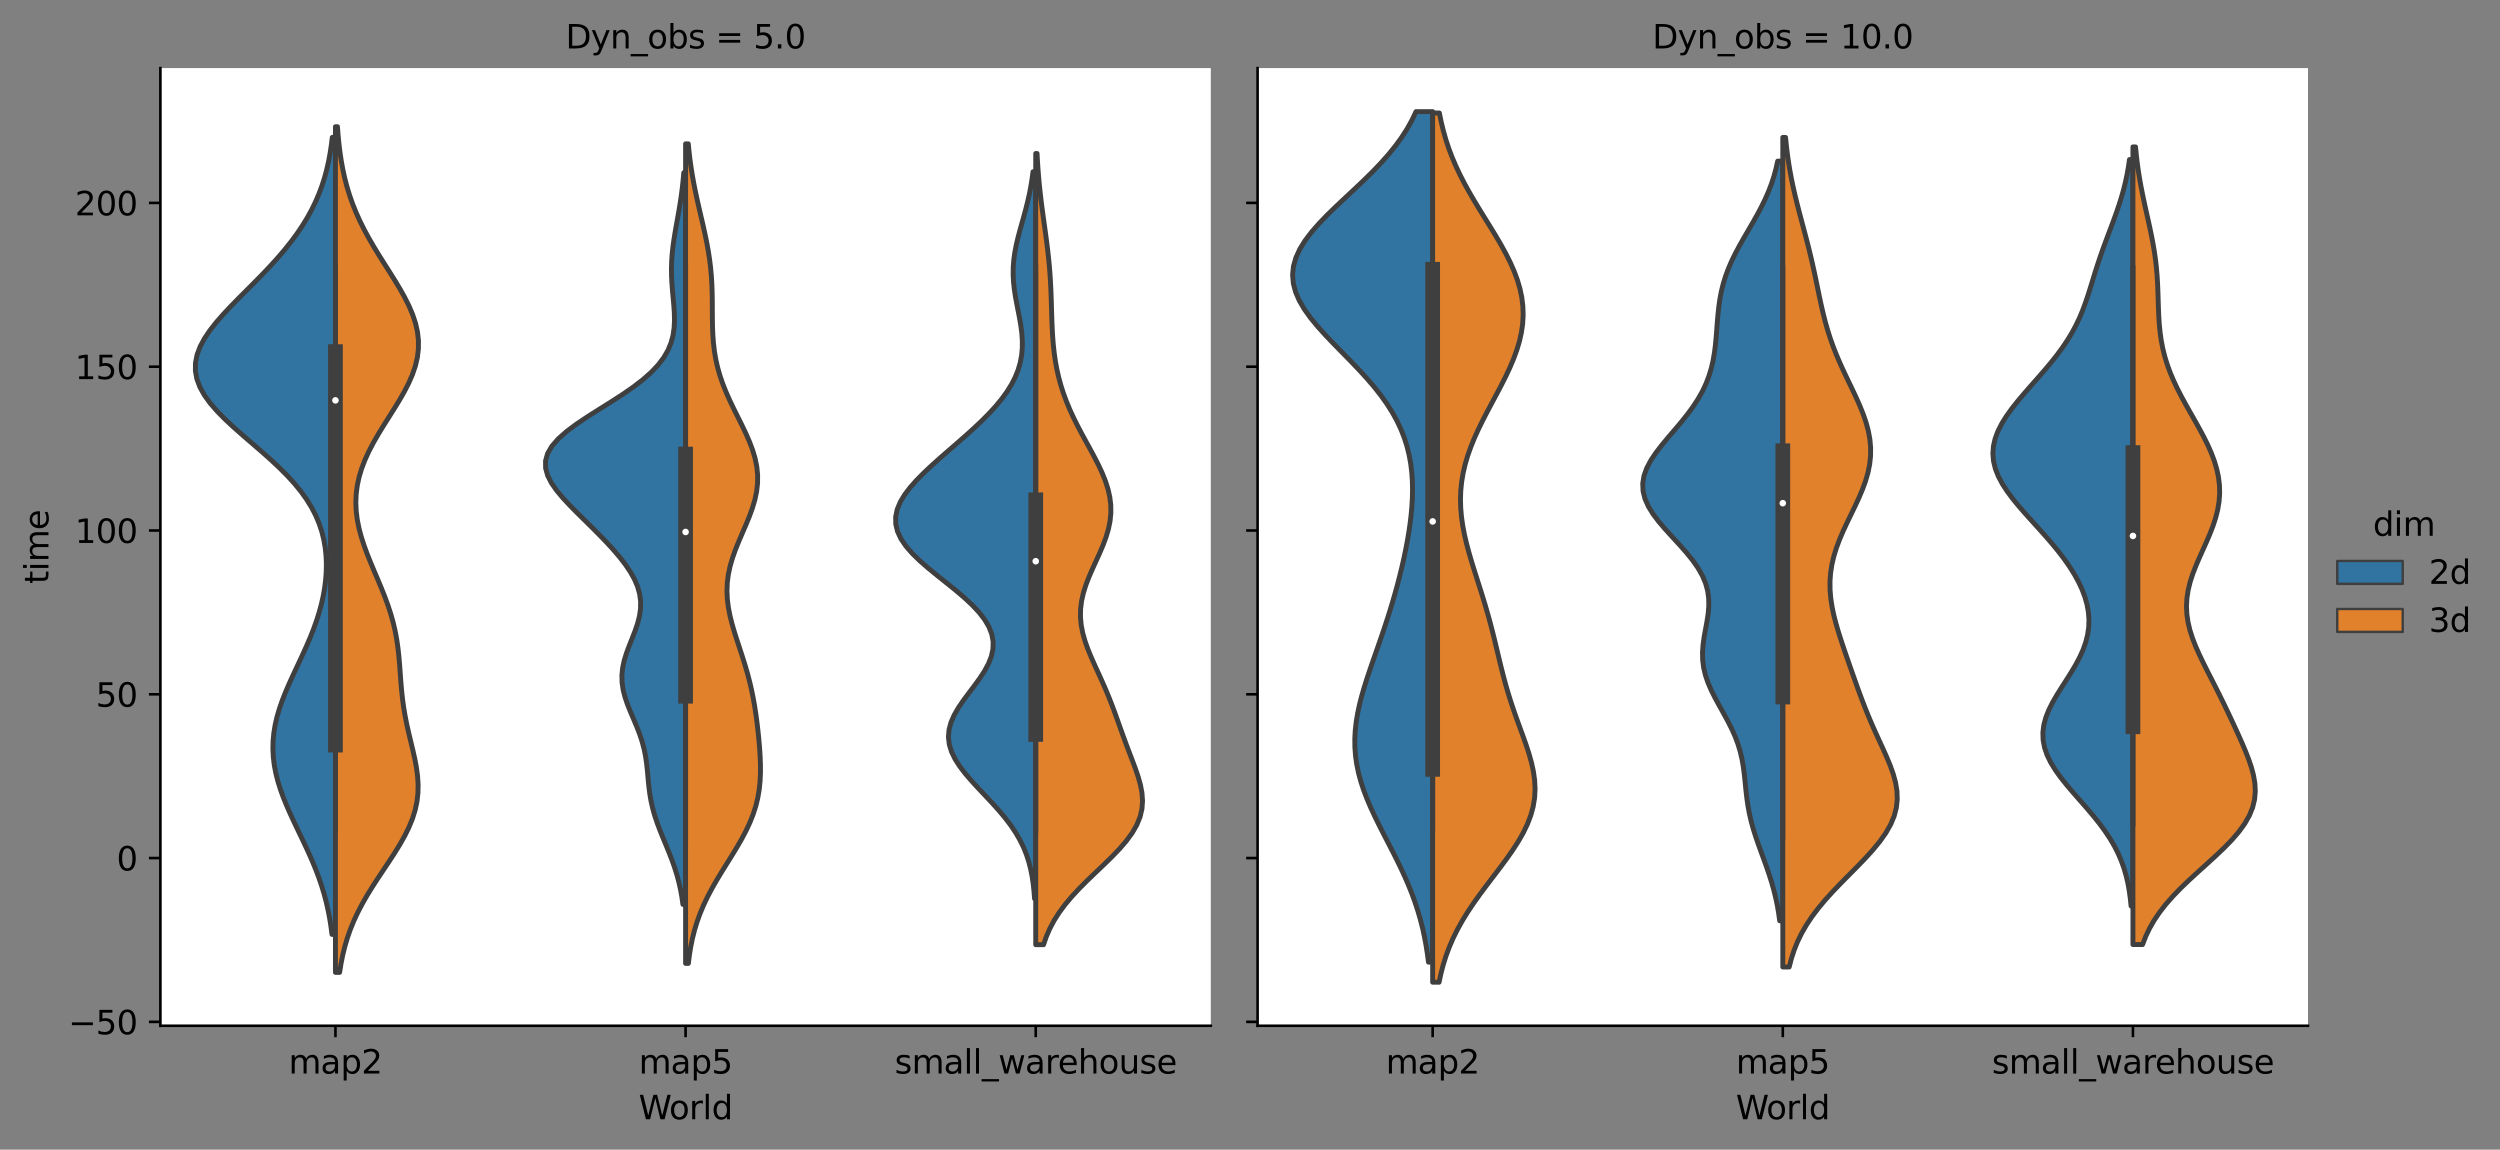 <?xml version="1.0" encoding="utf-8" standalone="no"?>
<!DOCTYPE svg PUBLIC "-//W3C//DTD SVG 1.1//EN"
  "http://www.w3.org/Graphics/SVG/1.1/DTD/svg11.dtd">
<svg xmlns:xlink="http://www.w3.org/1999/xlink" width="763.558pt" height="351.127pt" viewBox="0 0 763.558 351.127" xmlns="http://www.w3.org/2000/svg" version="1.1">
 <rect x="0" y="0" width="763.558" height="351.127" fill="#808080" stroke="none"/>
 <defs>
  <style type="text/css">*{stroke-linejoin: round; stroke-linecap: butt}</style>
 </defs>
 <g id="figure_1">
  <g id="patch_1">
   <path d="M -0 351.127 
L 763.558 351.127 
L 763.558 0 
L -0 0 
L -0 351.127 
z
" style="fill: none"/>
  </g>
  <g id="axes_1">
   <g id="patch_2">
    <path d="M 48.983 313.292 
L 369.807 313.292 
L 369.807 20.798 
L 48.983 20.798 
z
" style="fill: #ffffff"/>
   </g>
   <g id="patch_3">
    <path d="M 102.453 262.075 
L 102.453 262.075 
L 102.453 262.075 
L 102.453 262.075 
z
" clip-path="url(#p203fdc760d)" style="fill: #3274a1; stroke: #3f3f3f; stroke-width: 0.75; stroke-linejoin: miter"/>
   </g>
   <g id="PolyCollection_1">
    <defs>
     <path id="md58f06c93e" d="M 102.453 -65.735 
L 101.395 -65.735 
L 101.074 -68.194 
L 100.682 -70.653 
L 100.21 -73.112 
L 99.652 -75.571 
L 99.002 -78.03 
L 98.258 -80.489 
L 97.42 -82.948 
L 96.494 -85.407 
L 95.486 -87.866 
L 94.409 -90.325 
L 93.278 -92.784 
L 92.111 -95.243 
L 90.931 -97.702 
L 89.76 -100.161 
L 88.622 -102.62 
L 87.543 -105.079 
L 86.545 -107.538 
L 85.65 -109.997 
L 84.881 -112.456 
L 84.253 -114.915 
L 83.781 -117.374 
L 83.477 -119.833 
L 83.349 -122.292 
L 83.398 -124.751 
L 83.626 -127.21 
L 84.027 -129.669 
L 84.591 -132.128 
L 85.306 -134.587 
L 86.153 -137.046 
L 87.112 -139.505 
L 88.16 -141.964 
L 89.27 -144.423 
L 90.417 -146.882 
L 91.573 -149.341 
L 92.713 -151.8 
L 93.816 -154.259 
L 94.859 -156.718 
L 95.826 -159.177 
L 96.703 -161.636 
L 97.479 -164.095 
L 98.147 -166.554 
L 98.701 -169.013 
L 99.137 -171.472 
L 99.448 -173.931 
L 99.632 -176.39 
L 99.68 -178.849 
L 99.584 -181.308 
L 99.332 -183.767 
L 98.911 -186.226 
L 98.305 -188.685 
L 97.496 -191.144 
L 96.468 -193.603 
L 95.206 -196.062 
L 93.698 -198.521 
L 91.94 -200.98 
L 89.932 -203.439 
L 87.687 -205.898 
L 85.228 -208.357 
L 82.59 -210.816 
L 79.82 -213.275 
L 76.975 -215.734 
L 74.124 -218.193 
L 71.339 -220.652 
L 68.698 -223.111 
L 66.279 -225.57 
L 64.154 -228.029 
L 62.386 -230.488 
L 61.029 -232.947 
L 60.119 -235.406 
L 59.677 -237.865 
L 59.707 -240.324 
L 60.195 -242.783 
L 61.114 -245.242 
L 62.422 -247.701 
L 64.068 -250.16 
L 65.996 -252.619 
L 68.143 -255.078 
L 70.449 -257.537 
L 72.857 -259.996 
L 75.311 -262.455 
L 77.764 -264.914 
L 80.176 -267.373 
L 82.512 -269.832 
L 84.746 -272.291 
L 86.855 -274.75 
L 88.825 -277.209 
L 90.647 -279.668 
L 92.313 -282.127 
L 93.822 -284.586 
L 95.175 -287.045 
L 96.376 -289.504 
L 97.429 -291.963 
L 98.343 -294.422 
L 99.128 -296.881 
L 99.792 -299.34 
L 100.349 -301.799 
L 100.809 -304.258 
L 101.184 -306.717 
L 101.486 -309.176 
L 102.453 -309.176 
L 102.453 -309.176 
L 102.453 -306.717 
L 102.453 -304.258 
L 102.453 -301.799 
L 102.453 -299.34 
L 102.453 -296.881 
L 102.453 -294.422 
L 102.453 -291.963 
L 102.453 -289.504 
L 102.453 -287.045 
L 102.453 -284.586 
L 102.453 -282.127 
L 102.453 -279.668 
L 102.453 -277.209 
L 102.453 -274.75 
L 102.453 -272.291 
L 102.453 -269.832 
L 102.453 -267.373 
L 102.453 -264.914 
L 102.453 -262.455 
L 102.453 -259.996 
L 102.453 -257.537 
L 102.453 -255.078 
L 102.453 -252.619 
L 102.453 -250.16 
L 102.453 -247.701 
L 102.453 -245.242 
L 102.453 -242.783 
L 102.453 -240.324 
L 102.453 -237.865 
L 102.453 -235.406 
L 102.453 -232.947 
L 102.453 -230.488 
L 102.453 -228.029 
L 102.453 -225.57 
L 102.453 -223.111 
L 102.453 -220.652 
L 102.453 -218.193 
L 102.453 -215.734 
L 102.453 -213.275 
L 102.453 -210.816 
L 102.453 -208.357 
L 102.453 -205.898 
L 102.453 -203.439 
L 102.453 -200.98 
L 102.453 -198.521 
L 102.453 -196.062 
L 102.453 -193.603 
L 102.453 -191.144 
L 102.453 -188.685 
L 102.453 -186.226 
L 102.453 -183.767 
L 102.453 -181.308 
L 102.453 -178.849 
L 102.453 -176.39 
L 102.453 -173.931 
L 102.453 -171.472 
L 102.453 -169.013 
L 102.453 -166.554 
L 102.453 -164.095 
L 102.453 -161.636 
L 102.453 -159.177 
L 102.453 -156.718 
L 102.453 -154.259 
L 102.453 -151.8 
L 102.453 -149.341 
L 102.453 -146.882 
L 102.453 -144.423 
L 102.453 -141.964 
L 102.453 -139.505 
L 102.453 -137.046 
L 102.453 -134.587 
L 102.453 -132.128 
L 102.453 -129.669 
L 102.453 -127.21 
L 102.453 -124.751 
L 102.453 -122.292 
L 102.453 -119.833 
L 102.453 -117.374 
L 102.453 -114.915 
L 102.453 -112.456 
L 102.453 -109.997 
L 102.453 -107.538 
L 102.453 -105.079 
L 102.453 -102.62 
L 102.453 -100.161 
L 102.453 -97.702 
L 102.453 -95.243 
L 102.453 -92.784 
L 102.453 -90.325 
L 102.453 -87.866 
L 102.453 -85.407 
L 102.453 -82.948 
L 102.453 -80.489 
L 102.453 -78.03 
L 102.453 -75.571 
L 102.453 -73.112 
L 102.453 -70.653 
L 102.453 -68.194 
L 102.453 -65.735 
z
" style="stroke: #3f3f3f; stroke-width: 1.5"/>
    </defs>
    <g clip-path="url(#p203fdc760d)">
     <use xlink:href="#md58f06c93e" x="0" y="351.127" style="fill: #3274a1; stroke: #3f3f3f; stroke-width: 1.5"/>
    </g>
   </g>
   <g id="patch_4">
    <path d="M 102.453 262.075 
L 102.453 262.075 
L 102.453 262.075 
L 102.453 262.075 
z
" clip-path="url(#p203fdc760d)" style="fill: #e1812c; stroke: #3f3f3f; stroke-width: 0.75; stroke-linejoin: miter"/>
   </g>
   <g id="PolyCollection_2">
    <defs>
     <path id="mb0cb2e5a61" d="M 103.727 -54.131 
L 102.453 -54.131 
L 102.453 -56.74 
L 102.453 -59.349 
L 102.453 -61.958 
L 102.453 -64.567 
L 102.453 -67.176 
L 102.453 -69.785 
L 102.453 -72.395 
L 102.453 -75.004 
L 102.453 -77.613 
L 102.453 -80.222 
L 102.453 -82.831 
L 102.453 -85.44 
L 102.453 -88.049 
L 102.453 -90.658 
L 102.453 -93.267 
L 102.453 -95.876 
L 102.453 -98.485 
L 102.453 -101.094 
L 102.453 -103.703 
L 102.453 -106.312 
L 102.453 -108.921 
L 102.453 -111.53 
L 102.453 -114.139 
L 102.453 -116.748 
L 102.453 -119.357 
L 102.453 -121.966 
L 102.453 -124.575 
L 102.453 -127.184 
L 102.453 -129.793 
L 102.453 -132.403 
L 102.453 -135.012 
L 102.453 -137.621 
L 102.453 -140.23 
L 102.453 -142.839 
L 102.453 -145.448 
L 102.453 -148.057 
L 102.453 -150.666 
L 102.453 -153.275 
L 102.453 -155.884 
L 102.453 -158.493 
L 102.453 -161.102 
L 102.453 -163.711 
L 102.453 -166.32 
L 102.453 -168.929 
L 102.453 -171.538 
L 102.453 -174.147 
L 102.453 -176.756 
L 102.453 -179.365 
L 102.453 -181.974 
L 102.453 -184.583 
L 102.453 -187.192 
L 102.453 -189.801 
L 102.453 -192.411 
L 102.453 -195.02 
L 102.453 -197.629 
L 102.453 -200.238 
L 102.453 -202.847 
L 102.453 -205.456 
L 102.453 -208.065 
L 102.453 -210.674 
L 102.453 -213.283 
L 102.453 -215.892 
L 102.453 -218.501 
L 102.453 -221.11 
L 102.453 -223.719 
L 102.453 -226.328 
L 102.453 -228.937 
L 102.453 -231.546 
L 102.453 -234.155 
L 102.453 -236.764 
L 102.453 -239.373 
L 102.453 -241.982 
L 102.453 -244.591 
L 102.453 -247.2 
L 102.453 -249.809 
L 102.453 -252.418 
L 102.453 -255.028 
L 102.453 -257.637 
L 102.453 -260.246 
L 102.453 -262.855 
L 102.453 -265.464 
L 102.453 -268.073 
L 102.453 -270.682 
L 102.453 -273.291 
L 102.453 -275.9 
L 102.453 -278.509 
L 102.453 -281.118 
L 102.453 -283.727 
L 102.453 -286.336 
L 102.453 -288.945 
L 102.453 -291.554 
L 102.453 -294.163 
L 102.453 -296.772 
L 102.453 -299.381 
L 102.453 -301.99 
L 102.453 -304.599 
L 102.453 -307.208 
L 102.453 -309.817 
L 102.453 -312.426 
L 103.069 -312.426 
L 103.069 -312.426 
L 103.269 -309.817 
L 103.523 -307.208 
L 103.839 -304.599 
L 104.229 -301.99 
L 104.704 -299.381 
L 105.275 -296.772 
L 105.952 -294.163 
L 106.745 -291.554 
L 107.661 -288.945 
L 108.704 -286.336 
L 109.874 -283.727 
L 111.169 -281.118 
L 112.579 -278.509 
L 114.089 -275.9 
L 115.677 -273.291 
L 117.316 -270.682 
L 118.972 -268.073 
L 120.605 -265.464 
L 122.174 -262.855 
L 123.632 -260.246 
L 124.934 -257.637 
L 126.037 -255.028 
L 126.902 -252.418 
L 127.497 -249.809 
L 127.798 -247.2 
L 127.792 -244.591 
L 127.479 -241.982 
L 126.867 -239.373 
L 125.979 -236.764 
L 124.847 -234.155 
L 123.511 -231.546 
L 122.019 -228.937 
L 120.422 -226.328 
L 118.774 -223.719 
L 117.128 -221.11 
L 115.532 -218.501 
L 114.033 -215.892 
L 112.669 -213.283 
L 111.474 -210.674 
L 110.473 -208.065 
L 109.684 -205.456 
L 109.12 -202.847 
L 108.785 -200.238 
L 108.678 -197.629 
L 108.794 -195.02 
L 109.119 -192.411 
L 109.639 -189.801 
L 110.331 -187.192 
L 111.17 -184.583 
L 112.127 -181.974 
L 113.17 -179.365 
L 114.264 -176.756 
L 115.375 -174.147 
L 116.466 -171.538 
L 117.506 -168.929 
L 118.465 -166.32 
L 119.321 -163.711 
L 120.059 -161.102 
L 120.671 -158.493 
L 121.161 -155.884 
L 121.54 -153.275 
L 121.828 -150.666 
L 122.053 -148.057 
L 122.245 -145.448 
L 122.437 -142.839 
L 122.66 -140.23 
L 122.941 -137.621 
L 123.298 -135.012 
L 123.74 -132.403 
L 124.263 -129.793 
L 124.851 -127.184 
L 125.477 -124.575 
L 126.104 -121.966 
L 126.687 -119.357 
L 127.18 -116.748 
L 127.532 -114.139 
L 127.702 -111.53 
L 127.651 -108.921 
L 127.353 -106.312 
L 126.796 -103.703 
L 125.98 -101.094 
L 124.917 -98.485 
L 123.635 -95.876 
L 122.168 -93.267 
L 120.562 -90.658 
L 118.864 -88.049 
L 117.123 -85.44 
L 115.386 -82.831 
L 113.698 -80.222 
L 112.094 -77.613 
L 110.603 -75.004 
L 109.246 -72.395 
L 108.035 -69.785 
L 106.975 -67.176 
L 106.064 -64.567 
L 105.296 -61.958 
L 104.66 -59.349 
L 104.142 -56.74 
L 103.727 -54.131 
z
" style="stroke: #3f3f3f; stroke-width: 1.5"/>
    </defs>
    <g clip-path="url(#p203fdc760d)">
     <use xlink:href="#mb0cb2e5a61" x="0" y="351.127" style="fill: #e1812c; stroke: #3f3f3f; stroke-width: 1.5"/>
    </g>
   </g>
   <g id="PolyCollection_3">
    <defs>
     <path id="m40902fa42b" d="M 209.395 -74.904 
L 208.577 -74.904 
L 208.257 -77.161 
L 207.849 -79.419 
L 207.344 -81.676 
L 206.737 -83.934 
L 206.028 -86.191 
L 205.228 -88.449 
L 204.353 -90.706 
L 203.432 -92.964 
L 202.496 -95.221 
L 201.583 -97.479 
L 200.732 -99.736 
L 199.975 -101.994 
L 199.337 -104.251 
L 198.828 -106.509 
L 198.444 -108.766 
L 198.161 -111.024 
L 197.943 -113.281 
L 197.741 -115.539 
L 197.503 -117.796 
L 197.18 -120.054 
L 196.731 -122.311 
L 196.134 -124.569 
L 195.39 -126.826 
L 194.521 -129.084 
L 193.572 -131.341 
L 192.606 -133.599 
L 191.696 -135.856 
L 190.916 -138.114 
L 190.334 -140.371 
L 190 -142.629 
L 189.944 -144.886 
L 190.169 -147.144 
L 190.652 -149.401 
L 191.346 -151.659 
L 192.183 -153.916 
L 193.083 -156.174 
L 193.96 -158.431 
L 194.727 -160.689 
L 195.307 -162.946 
L 195.634 -165.204 
L 195.662 -167.461 
L 195.361 -169.719 
L 194.726 -171.976 
L 193.764 -174.234 
L 192.503 -176.491 
L 190.978 -178.749 
L 189.229 -181.006 
L 187.298 -183.264 
L 185.225 -185.521 
L 183.046 -187.779 
L 180.794 -190.036 
L 178.505 -192.294 
L 176.22 -194.551 
L 173.994 -196.809 
L 171.896 -199.066 
L 170.01 -201.324 
L 168.438 -203.581 
L 167.283 -205.839 
L 166.648 -208.096 
L 166.618 -210.354 
L 167.25 -212.611 
L 168.563 -214.869 
L 170.531 -217.126 
L 173.086 -219.384 
L 176.12 -221.641 
L 179.497 -223.899 
L 183.065 -226.156 
L 186.668 -228.414 
L 190.162 -230.671 
L 193.427 -232.929 
L 196.366 -235.186 
L 198.916 -237.444 
L 201.046 -239.701 
L 202.75 -241.959 
L 204.046 -244.216 
L 204.97 -246.474 
L 205.567 -248.731 
L 205.892 -250.989 
L 206.002 -253.246 
L 205.954 -255.504 
L 205.804 -257.761 
L 205.602 -260.019 
L 205.394 -262.276 
L 205.219 -264.534 
L 205.105 -266.791 
L 205.075 -269.049 
L 205.137 -271.306 
L 205.293 -273.564 
L 205.536 -275.821 
L 205.85 -278.079 
L 206.216 -280.336 
L 206.612 -282.594 
L 207.018 -284.851 
L 207.413 -287.109 
L 207.783 -289.366 
L 208.115 -291.624 
L 208.403 -293.881 
L 208.645 -296.139 
L 208.842 -298.396 
L 209.395 -298.396 
L 209.395 -298.396 
L 209.395 -296.139 
L 209.395 -293.881 
L 209.395 -291.624 
L 209.395 -289.366 
L 209.395 -287.109 
L 209.395 -284.851 
L 209.395 -282.594 
L 209.395 -280.336 
L 209.395 -278.079 
L 209.395 -275.821 
L 209.395 -273.564 
L 209.395 -271.306 
L 209.395 -269.049 
L 209.395 -266.791 
L 209.395 -264.534 
L 209.395 -262.276 
L 209.395 -260.019 
L 209.395 -257.761 
L 209.395 -255.504 
L 209.395 -253.246 
L 209.395 -250.989 
L 209.395 -248.731 
L 209.395 -246.474 
L 209.395 -244.216 
L 209.395 -241.959 
L 209.395 -239.701 
L 209.395 -237.444 
L 209.395 -235.186 
L 209.395 -232.929 
L 209.395 -230.671 
L 209.395 -228.414 
L 209.395 -226.156 
L 209.395 -223.899 
L 209.395 -221.641 
L 209.395 -219.384 
L 209.395 -217.126 
L 209.395 -214.869 
L 209.395 -212.611 
L 209.395 -210.354 
L 209.395 -208.096 
L 209.395 -205.839 
L 209.395 -203.581 
L 209.395 -201.324 
L 209.395 -199.066 
L 209.395 -196.809 
L 209.395 -194.551 
L 209.395 -192.294 
L 209.395 -190.036 
L 209.395 -187.779 
L 209.395 -185.521 
L 209.395 -183.264 
L 209.395 -181.006 
L 209.395 -178.749 
L 209.395 -176.491 
L 209.395 -174.234 
L 209.395 -171.976 
L 209.395 -169.719 
L 209.395 -167.461 
L 209.395 -165.204 
L 209.395 -162.946 
L 209.395 -160.689 
L 209.395 -158.431 
L 209.395 -156.174 
L 209.395 -153.916 
L 209.395 -151.659 
L 209.395 -149.401 
L 209.395 -147.144 
L 209.395 -144.886 
L 209.395 -142.629 
L 209.395 -140.371 
L 209.395 -138.114 
L 209.395 -135.856 
L 209.395 -133.599 
L 209.395 -131.341 
L 209.395 -129.084 
L 209.395 -126.826 
L 209.395 -124.569 
L 209.395 -122.311 
L 209.395 -120.054 
L 209.395 -117.796 
L 209.395 -115.539 
L 209.395 -113.281 
L 209.395 -111.024 
L 209.395 -108.766 
L 209.395 -106.509 
L 209.395 -104.251 
L 209.395 -101.994 
L 209.395 -99.736 
L 209.395 -97.479 
L 209.395 -95.221 
L 209.395 -92.964 
L 209.395 -90.706 
L 209.395 -88.449 
L 209.395 -86.191 
L 209.395 -83.934 
L 209.395 -81.676 
L 209.395 -79.419 
L 209.395 -77.161 
L 209.395 -74.904 
z
" style="stroke: #3f3f3f; stroke-width: 1.5"/>
    </defs>
    <g clip-path="url(#p203fdc760d)">
     <use xlink:href="#m40902fa42b" x="0" y="351.127" style="fill: #3274a1; stroke: #3f3f3f; stroke-width: 1.5"/>
    </g>
   </g>
   <g id="PolyCollection_4">
    <defs>
     <path id="m33b4c10f34" d="M 210.243 -56.885 
L 209.395 -56.885 
L 209.395 -59.413 
L 209.395 -61.942 
L 209.395 -64.47 
L 209.395 -66.999 
L 209.395 -69.527 
L 209.395 -72.056 
L 209.395 -74.584 
L 209.395 -77.113 
L 209.395 -79.641 
L 209.395 -82.169 
L 209.395 -84.698 
L 209.395 -87.226 
L 209.395 -89.755 
L 209.395 -92.283 
L 209.395 -94.812 
L 209.395 -97.34 
L 209.395 -99.868 
L 209.395 -102.397 
L 209.395 -104.925 
L 209.395 -107.454 
L 209.395 -109.982 
L 209.395 -112.511 
L 209.395 -115.039 
L 209.395 -117.568 
L 209.395 -120.096 
L 209.395 -122.624 
L 209.395 -125.153 
L 209.395 -127.681 
L 209.395 -130.21 
L 209.395 -132.738 
L 209.395 -135.267 
L 209.395 -137.795 
L 209.395 -140.323 
L 209.395 -142.852 
L 209.395 -145.38 
L 209.395 -147.909 
L 209.395 -150.437 
L 209.395 -152.966 
L 209.395 -155.494 
L 209.395 -158.023 
L 209.395 -160.551 
L 209.395 -163.079 
L 209.395 -165.608 
L 209.395 -168.136 
L 209.395 -170.665 
L 209.395 -173.193 
L 209.395 -175.722 
L 209.395 -178.25 
L 209.395 -180.779 
L 209.395 -183.307 
L 209.395 -185.835 
L 209.395 -188.364 
L 209.395 -190.892 
L 209.395 -193.421 
L 209.395 -195.949 
L 209.395 -198.478 
L 209.395 -201.006 
L 209.395 -203.534 
L 209.395 -206.063 
L 209.395 -208.591 
L 209.395 -211.12 
L 209.395 -213.648 
L 209.395 -216.177 
L 209.395 -218.705 
L 209.395 -221.234 
L 209.395 -223.762 
L 209.395 -226.29 
L 209.395 -228.819 
L 209.395 -231.347 
L 209.395 -233.876 
L 209.395 -236.404 
L 209.395 -238.933 
L 209.395 -241.461 
L 209.395 -243.99 
L 209.395 -246.518 
L 209.395 -249.046 
L 209.395 -251.575 
L 209.395 -254.103 
L 209.395 -256.632 
L 209.395 -259.16 
L 209.395 -261.689 
L 209.395 -264.217 
L 209.395 -266.745 
L 209.395 -269.274 
L 209.395 -271.802 
L 209.395 -274.331 
L 209.395 -276.859 
L 209.395 -279.388 
L 209.395 -281.916 
L 209.395 -284.445 
L 209.395 -286.973 
L 209.395 -289.501 
L 209.395 -292.03 
L 209.395 -294.558 
L 209.395 -297.087 
L 209.395 -299.615 
L 209.395 -302.144 
L 209.395 -304.672 
L 209.395 -307.2 
L 210.216 -307.2 
L 210.216 -307.2 
L 210.466 -304.672 
L 210.768 -302.144 
L 211.126 -299.615 
L 211.539 -297.087 
L 212.005 -294.558 
L 212.519 -292.03 
L 213.071 -289.501 
L 213.649 -286.973 
L 214.238 -284.445 
L 214.821 -281.916 
L 215.379 -279.388 
L 215.894 -276.859 
L 216.351 -274.331 
L 216.737 -271.802 
L 217.045 -269.274 
L 217.272 -266.745 
L 217.424 -264.217 
L 217.51 -261.689 
L 217.548 -259.16 
L 217.56 -256.632 
L 217.571 -254.103 
L 217.61 -251.575 
L 217.706 -249.046 
L 217.887 -246.518 
L 218.178 -243.99 
L 218.601 -241.461 
L 219.168 -238.933 
L 219.887 -236.404 
L 220.756 -233.876 
L 221.764 -231.347 
L 222.888 -228.819 
L 224.099 -226.29 
L 225.356 -223.762 
L 226.613 -221.234 
L 227.82 -218.705 
L 228.924 -216.177 
L 229.874 -213.648 
L 230.625 -211.12 
L 231.141 -208.591 
L 231.395 -206.063 
L 231.377 -203.534 
L 231.091 -201.006 
L 230.555 -198.478 
L 229.803 -195.949 
L 228.882 -193.421 
L 227.845 -190.892 
L 226.752 -188.364 
L 225.666 -185.835 
L 224.646 -183.307 
L 223.745 -180.779 
L 223.006 -178.25 
L 222.463 -175.722 
L 222.136 -173.193 
L 222.032 -170.665 
L 222.146 -168.136 
L 222.461 -165.608 
L 222.951 -163.079 
L 223.585 -160.551 
L 224.323 -158.023 
L 225.128 -155.494 
L 225.961 -152.966 
L 226.787 -150.437 
L 227.579 -147.909 
L 228.313 -145.38 
L 228.976 -142.852 
L 229.563 -140.323 
L 230.074 -137.795 
L 230.517 -135.267 
L 230.9 -132.738 
L 231.235 -130.21 
L 231.528 -127.681 
L 231.784 -125.153 
L 232 -122.624 
L 232.164 -120.096 
L 232.259 -117.568 
L 232.262 -115.039 
L 232.146 -112.511 
L 231.885 -109.982 
L 231.453 -107.454 
L 230.835 -104.925 
L 230.022 -102.397 
L 229.015 -99.868 
L 227.83 -97.34 
L 226.49 -94.812 
L 225.03 -92.283 
L 223.489 -89.755 
L 221.911 -87.226 
L 220.34 -84.698 
L 218.817 -82.169 
L 217.377 -79.641 
L 216.049 -77.113 
L 214.85 -74.584 
L 213.794 -72.056 
L 212.884 -69.527 
L 212.115 -66.999 
L 211.481 -64.47 
L 210.967 -61.942 
L 210.56 -59.413 
L 210.243 -56.885 
z
" style="stroke: #3f3f3f; stroke-width: 1.5"/>
    </defs>
    <g clip-path="url(#p203fdc760d)">
     <use xlink:href="#m33b4c10f34" x="0" y="351.127" style="fill: #e1812c; stroke: #3f3f3f; stroke-width: 1.5"/>
    </g>
   </g>
   <g id="PolyCollection_5">
    <defs>
     <path id="m11907143b6" d="M 316.336 -76.649 
L 315.978 -76.649 
L 315.805 -78.892 
L 315.564 -81.134 
L 315.236 -83.377 
L 314.798 -85.619 
L 314.228 -87.862 
L 313.502 -90.105 
L 312.599 -92.347 
L 311.502 -94.59 
L 310.199 -96.833 
L 308.69 -99.075 
L 306.985 -101.318 
L 305.107 -103.561 
L 303.094 -105.803 
L 300.996 -108.046 
L 298.878 -110.289 
L 296.812 -112.531 
L 294.877 -114.774 
L 293.152 -117.017 
L 291.713 -119.259 
L 290.624 -121.502 
L 289.935 -123.745 
L 289.675 -125.987 
L 289.852 -128.23 
L 290.448 -130.473 
L 291.422 -132.715 
L 292.711 -134.958 
L 294.233 -137.201 
L 295.893 -139.443 
L 297.591 -141.686 
L 299.222 -143.929 
L 300.688 -146.171 
L 301.899 -148.414 
L 302.779 -150.657 
L 303.269 -152.899 
L 303.326 -155.142 
L 302.925 -157.385 
L 302.063 -159.627 
L 300.75 -161.87 
L 299.019 -164.113 
L 296.917 -166.355 
L 294.508 -168.598 
L 291.871 -170.841 
L 289.096 -173.083 
L 286.284 -175.326 
L 283.538 -177.569 
L 280.963 -179.811 
L 278.657 -182.054 
L 276.707 -184.297 
L 275.182 -186.539 
L 274.135 -188.782 
L 273.592 -191.025 
L 273.559 -193.267 
L 274.021 -195.51 
L 274.944 -197.753 
L 276.279 -199.995 
L 277.971 -202.238 
L 279.957 -204.48 
L 282.175 -206.723 
L 284.565 -208.966 
L 287.072 -211.208 
L 289.643 -213.451 
L 292.231 -215.694 
L 294.792 -217.936 
L 297.284 -220.179 
L 299.67 -222.422 
L 301.913 -224.664 
L 303.982 -226.907 
L 305.848 -229.15 
L 307.491 -231.392 
L 308.893 -233.635 
L 310.046 -235.878 
L 310.948 -238.12 
L 311.603 -240.363 
L 312.025 -242.606 
L 312.229 -244.848 
L 312.24 -247.091 
L 312.086 -249.334 
L 311.8 -251.576 
L 311.421 -253.819 
L 310.989 -256.062 
L 310.546 -258.304 
L 310.134 -260.547 
L 309.791 -262.79 
L 309.55 -265.032 
L 309.435 -267.275 
L 309.462 -269.518 
L 309.635 -271.76 
L 309.945 -274.003 
L 310.375 -276.246 
L 310.901 -278.488 
L 311.492 -280.731 
L 312.117 -282.974 
L 312.746 -285.216 
L 313.35 -287.459 
L 313.91 -289.702 
L 314.41 -291.944 
L 314.843 -294.187 
L 315.205 -296.43 
L 315.499 -298.672 
L 316.336 -298.672 
L 316.336 -298.672 
L 316.336 -296.43 
L 316.336 -294.187 
L 316.336 -291.944 
L 316.336 -289.702 
L 316.336 -287.459 
L 316.336 -285.216 
L 316.336 -282.974 
L 316.336 -280.731 
L 316.336 -278.488 
L 316.336 -276.246 
L 316.336 -274.003 
L 316.336 -271.76 
L 316.336 -269.518 
L 316.336 -267.275 
L 316.336 -265.032 
L 316.336 -262.79 
L 316.336 -260.547 
L 316.336 -258.304 
L 316.336 -256.062 
L 316.336 -253.819 
L 316.336 -251.576 
L 316.336 -249.334 
L 316.336 -247.091 
L 316.336 -244.848 
L 316.336 -242.606 
L 316.336 -240.363 
L 316.336 -238.12 
L 316.336 -235.878 
L 316.336 -233.635 
L 316.336 -231.392 
L 316.336 -229.15 
L 316.336 -226.907 
L 316.336 -224.664 
L 316.336 -222.422 
L 316.336 -220.179 
L 316.336 -217.936 
L 316.336 -215.694 
L 316.336 -213.451 
L 316.336 -211.208 
L 316.336 -208.966 
L 316.336 -206.723 
L 316.336 -204.48 
L 316.336 -202.238 
L 316.336 -199.995 
L 316.336 -197.753 
L 316.336 -195.51 
L 316.336 -193.267 
L 316.336 -191.025 
L 316.336 -188.782 
L 316.336 -186.539 
L 316.336 -184.297 
L 316.336 -182.054 
L 316.336 -179.811 
L 316.336 -177.569 
L 316.336 -175.326 
L 316.336 -173.083 
L 316.336 -170.841 
L 316.336 -168.598 
L 316.336 -166.355 
L 316.336 -164.113 
L 316.336 -161.87 
L 316.336 -159.627 
L 316.336 -157.385 
L 316.336 -155.142 
L 316.336 -152.899 
L 316.336 -150.657 
L 316.336 -148.414 
L 316.336 -146.171 
L 316.336 -143.929 
L 316.336 -141.686 
L 316.336 -139.443 
L 316.336 -137.201 
L 316.336 -134.958 
L 316.336 -132.715 
L 316.336 -130.473 
L 316.336 -128.23 
L 316.336 -125.987 
L 316.336 -123.745 
L 316.336 -121.502 
L 316.336 -119.259 
L 316.336 -117.017 
L 316.336 -114.774 
L 316.336 -112.531 
L 316.336 -110.289 
L 316.336 -108.046 
L 316.336 -105.803 
L 316.336 -103.561 
L 316.336 -101.318 
L 316.336 -99.075 
L 316.336 -96.833 
L 316.336 -94.59 
L 316.336 -92.347 
L 316.336 -90.105 
L 316.336 -87.862 
L 316.336 -85.619 
L 316.336 -83.377 
L 316.336 -81.134 
L 316.336 -78.892 
L 316.336 -76.649 
z
" style="stroke: #3f3f3f; stroke-width: 1.5"/>
    </defs>
    <g clip-path="url(#p203fdc760d)">
     <use xlink:href="#m11907143b6" x="0" y="351.127" style="fill: #3274a1; stroke: #3f3f3f; stroke-width: 1.5"/>
    </g>
   </g>
   <g id="PolyCollection_6">
    <defs>
     <path id="meb6c7ad15a" d="M 318.721 -62.599 
L 316.336 -62.599 
L 316.336 -65.04 
L 316.336 -67.481 
L 316.336 -69.922 
L 316.336 -72.363 
L 316.336 -74.804 
L 316.336 -77.245 
L 316.336 -79.685 
L 316.336 -82.126 
L 316.336 -84.567 
L 316.336 -87.008 
L 316.336 -89.449 
L 316.336 -91.89 
L 316.336 -94.331 
L 316.336 -96.771 
L 316.336 -99.212 
L 316.336 -101.653 
L 316.336 -104.094 
L 316.336 -106.535 
L 316.336 -108.976 
L 316.336 -111.417 
L 316.336 -113.857 
L 316.336 -116.298 
L 316.336 -118.739 
L 316.336 -121.18 
L 316.336 -123.621 
L 316.336 -126.062 
L 316.336 -128.503 
L 316.336 -130.943 
L 316.336 -133.384 
L 316.336 -135.825 
L 316.336 -138.266 
L 316.336 -140.707 
L 316.336 -143.148 
L 316.336 -145.589 
L 316.336 -148.029 
L 316.336 -150.47 
L 316.336 -152.911 
L 316.336 -155.352 
L 316.336 -157.793 
L 316.336 -160.234 
L 316.336 -162.675 
L 316.336 -165.115 
L 316.336 -167.556 
L 316.336 -169.997 
L 316.336 -172.438 
L 316.336 -174.879 
L 316.336 -177.32 
L 316.336 -179.761 
L 316.336 -182.202 
L 316.336 -184.642 
L 316.336 -187.083 
L 316.336 -189.524 
L 316.336 -191.965 
L 316.336 -194.406 
L 316.336 -196.847 
L 316.336 -199.288 
L 316.336 -201.728 
L 316.336 -204.169 
L 316.336 -206.61 
L 316.336 -209.051 
L 316.336 -211.492 
L 316.336 -213.933 
L 316.336 -216.374 
L 316.336 -218.814 
L 316.336 -221.255 
L 316.336 -223.696 
L 316.336 -226.137 
L 316.336 -228.578 
L 316.336 -231.019 
L 316.336 -233.46 
L 316.336 -235.9 
L 316.336 -238.341 
L 316.336 -240.782 
L 316.336 -243.223 
L 316.336 -245.664 
L 316.336 -248.105 
L 316.336 -250.546 
L 316.336 -252.986 
L 316.336 -255.427 
L 316.336 -257.868 
L 316.336 -260.309 
L 316.336 -262.75 
L 316.336 -265.191 
L 316.336 -267.632 
L 316.336 -270.072 
L 316.336 -272.513 
L 316.336 -274.954 
L 316.336 -277.395 
L 316.336 -279.836 
L 316.336 -282.277 
L 316.336 -284.718 
L 316.336 -287.158 
L 316.336 -289.599 
L 316.336 -292.04 
L 316.336 -294.481 
L 316.336 -296.922 
L 316.336 -299.363 
L 316.336 -301.804 
L 316.336 -304.244 
L 316.743 -304.244 
L 316.743 -304.244 
L 316.876 -301.804 
L 317.039 -299.363 
L 317.234 -296.922 
L 317.461 -294.481 
L 317.721 -292.04 
L 318.01 -289.599 
L 318.324 -287.158 
L 318.655 -284.718 
L 318.994 -282.277 
L 319.332 -279.836 
L 319.658 -277.395 
L 319.963 -274.954 
L 320.238 -272.513 
L 320.477 -270.072 
L 320.675 -267.632 
L 320.835 -265.191 
L 320.958 -262.75 
L 321.052 -260.309 
L 321.128 -257.868 
L 321.198 -255.427 
L 321.277 -252.986 
L 321.38 -250.546 
L 321.523 -248.105 
L 321.722 -245.664 
L 321.992 -243.223 
L 322.344 -240.782 
L 322.792 -238.341 
L 323.345 -235.9 
L 324.009 -233.46 
L 324.789 -231.019 
L 325.687 -228.578 
L 326.698 -226.137 
L 327.815 -223.696 
L 329.024 -221.255 
L 330.304 -218.814 
L 331.63 -216.374 
L 332.968 -213.933 
L 334.28 -211.492 
L 335.525 -209.051 
L 336.658 -206.61 
L 337.634 -204.169 
L 338.414 -201.728 
L 338.963 -199.288 
L 339.256 -196.847 
L 339.28 -194.406 
L 339.036 -191.965 
L 338.537 -189.524 
L 337.813 -187.083 
L 336.906 -184.642 
L 335.867 -182.202 
L 334.757 -179.761 
L 333.641 -177.32 
L 332.584 -174.879 
L 331.646 -172.438 
L 330.882 -169.997 
L 330.335 -167.556 
L 330.035 -165.115 
L 329.998 -162.675 
L 330.222 -160.234 
L 330.693 -157.793 
L 331.381 -155.352 
L 332.248 -152.911 
L 333.246 -150.47 
L 334.327 -148.029 
L 335.443 -145.589 
L 336.553 -143.148 
L 337.627 -140.707 
L 338.646 -138.266 
L 339.606 -135.825 
L 340.516 -133.384 
L 341.393 -130.943 
L 342.26 -128.503 
L 343.137 -126.062 
L 344.038 -123.621 
L 344.963 -121.18 
L 345.897 -118.739 
L 346.804 -116.298 
L 347.632 -113.857 
L 348.315 -111.417 
L 348.781 -108.976 
L 348.957 -106.535 
L 348.782 -104.094 
L 348.212 -101.653 
L 347.225 -99.212 
L 345.826 -96.771 
L 344.049 -94.331 
L 341.95 -91.89 
L 339.607 -89.449 
L 337.107 -87.008 
L 334.544 -84.567 
L 332.006 -82.126 
L 329.574 -79.685 
L 327.31 -77.245 
L 325.263 -74.804 
L 323.461 -72.363 
L 321.914 -69.922 
L 320.62 -67.481 
L 319.564 -65.04 
L 318.721 -62.599 
z
" style="stroke: #3f3f3f; stroke-width: 1.5"/>
    </defs>
    <g clip-path="url(#p203fdc760d)">
     <use xlink:href="#meb6c7ad15a" x="0" y="351.127" style="fill: #e1812c; stroke: #3f3f3f; stroke-width: 1.5"/>
    </g>
   </g>
   <g id="matplotlib.axis_1">
    <g id="xtick_1">
     <g id="line2d_1">
      <defs>
       <path id="m1c9af8c7bd" d="M 0 0 
L 0 3.5 
" style="stroke: #000000; stroke-width: 0.8"/>
      </defs>
      <g>
       <use xlink:href="#m1c9af8c7bd" x="102.453" y="313.292" style="stroke: #000000; stroke-width: 0.8"/>
      </g>
     </g>
     <g id="text_1">
      <!-- map2 -->
      <g transform="translate(88.164 327.891)scale(0.1 -0.1)">
       <defs>
        <path id="DejaVuSans-6d" d="M 3328 2828 
Q 3544 3216 3844 3400 
Q 4144 3584 4550 3584 
Q 5097 3584 5394 3201 
Q 5691 2819 5691 2113 
L 5691 0 
L 5113 0 
L 5113 2094 
Q 5113 2597 4934 2840 
Q 4756 3084 4391 3084 
Q 3944 3084 3684 2787 
Q 3425 2491 3425 1978 
L 3425 0 
L 2847 0 
L 2847 2094 
Q 2847 2600 2669 2842 
Q 2491 3084 2119 3084 
Q 1678 3084 1418 2786 
Q 1159 2488 1159 1978 
L 1159 0 
L 581 0 
L 581 3500 
L 1159 3500 
L 1159 2956 
Q 1356 3278 1631 3431 
Q 1906 3584 2284 3584 
Q 2666 3584 2933 3390 
Q 3200 3197 3328 2828 
z
" transform="scale(0.016)"/>
        <path id="DejaVuSans-61" d="M 2194 1759 
Q 1497 1759 1228 1600 
Q 959 1441 959 1056 
Q 959 750 1161 570 
Q 1363 391 1709 391 
Q 2188 391 2477 730 
Q 2766 1069 2766 1631 
L 2766 1759 
L 2194 1759 
z
M 3341 1997 
L 3341 0 
L 2766 0 
L 2766 531 
Q 2569 213 2275 61 
Q 1981 -91 1556 -91 
Q 1019 -91 701 211 
Q 384 513 384 1019 
Q 384 1609 779 1909 
Q 1175 2209 1959 2209 
L 2766 2209 
L 2766 2266 
Q 2766 2663 2505 2880 
Q 2244 3097 1772 3097 
Q 1472 3097 1187 3025 
Q 903 2953 641 2809 
L 641 3341 
Q 956 3463 1253 3523 
Q 1550 3584 1831 3584 
Q 2591 3584 2966 3190 
Q 3341 2797 3341 1997 
z
" transform="scale(0.016)"/>
        <path id="DejaVuSans-70" d="M 1159 525 
L 1159 -1331 
L 581 -1331 
L 581 3500 
L 1159 3500 
L 1159 2969 
Q 1341 3281 1617 3432 
Q 1894 3584 2278 3584 
Q 2916 3584 3314 3078 
Q 3713 2572 3713 1747 
Q 3713 922 3314 415 
Q 2916 -91 2278 -91 
Q 1894 -91 1617 61 
Q 1341 213 1159 525 
z
M 3116 1747 
Q 3116 2381 2855 2742 
Q 2594 3103 2138 3103 
Q 1681 3103 1420 2742 
Q 1159 2381 1159 1747 
Q 1159 1113 1420 752 
Q 1681 391 2138 391 
Q 2594 391 2855 752 
Q 3116 1113 3116 1747 
z
" transform="scale(0.016)"/>
        <path id="DejaVuSans-32" d="M 1228 531 
L 3431 531 
L 3431 0 
L 469 0 
L 469 531 
Q 828 903 1448 1529 
Q 2069 2156 2228 2338 
Q 2531 2678 2651 2914 
Q 2772 3150 2772 3378 
Q 2772 3750 2511 3984 
Q 2250 4219 1831 4219 
Q 1534 4219 1204 4116 
Q 875 4013 500 3803 
L 500 4441 
Q 881 4594 1212 4672 
Q 1544 4750 1819 4750 
Q 2544 4750 2975 4387 
Q 3406 4025 3406 3419 
Q 3406 3131 3298 2873 
Q 3191 2616 2906 2266 
Q 2828 2175 2409 1742 
Q 1991 1309 1228 531 
z
" transform="scale(0.016)"/>
       </defs>
       <use xlink:href="#DejaVuSans-6d"/>
       <use xlink:href="#DejaVuSans-61" x="97.412"/>
       <use xlink:href="#DejaVuSans-70" x="158.691"/>
       <use xlink:href="#DejaVuSans-32" x="222.168"/>
      </g>
     </g>
    </g>
    <g id="xtick_2">
     <g id="line2d_2">
      <g>
       <use xlink:href="#m1c9af8c7bd" x="209.395" y="313.292" style="stroke: #000000; stroke-width: 0.8"/>
      </g>
     </g>
     <g id="text_2">
      <!-- map5 -->
      <g transform="translate(195.105 327.891)scale(0.1 -0.1)">
       <defs>
        <path id="DejaVuSans-35" d="M 691 4666 
L 3169 4666 
L 3169 4134 
L 1269 4134 
L 1269 2991 
Q 1406 3038 1543 3061 
Q 1681 3084 1819 3084 
Q 2600 3084 3056 2656 
Q 3513 2228 3513 1497 
Q 3513 744 3044 326 
Q 2575 -91 1722 -91 
Q 1428 -91 1123 -41 
Q 819 9 494 109 
L 494 744 
Q 775 591 1075 516 
Q 1375 441 1709 441 
Q 2250 441 2565 725 
Q 2881 1009 2881 1497 
Q 2881 1984 2565 2268 
Q 2250 2553 1709 2553 
Q 1456 2553 1204 2497 
Q 953 2441 691 2322 
L 691 4666 
z
" transform="scale(0.016)"/>
       </defs>
       <use xlink:href="#DejaVuSans-6d"/>
       <use xlink:href="#DejaVuSans-61" x="97.412"/>
       <use xlink:href="#DejaVuSans-70" x="158.691"/>
       <use xlink:href="#DejaVuSans-35" x="222.168"/>
      </g>
     </g>
    </g>
    <g id="xtick_3">
     <g id="line2d_3">
      <g>
       <use xlink:href="#m1c9af8c7bd" x="316.336" y="313.292" style="stroke: #000000; stroke-width: 0.8"/>
      </g>
     </g>
     <g id="text_3">
      <!-- small_warehouse -->
      <g transform="translate(273.268 327.891)scale(0.1 -0.1)">
       <defs>
        <path id="DejaVuSans-73" d="M 2834 3397 
L 2834 2853 
Q 2591 2978 2328 3040 
Q 2066 3103 1784 3103 
Q 1356 3103 1142 2972 
Q 928 2841 928 2578 
Q 928 2378 1081 2264 
Q 1234 2150 1697 2047 
L 1894 2003 
Q 2506 1872 2764 1633 
Q 3022 1394 3022 966 
Q 3022 478 2636 193 
Q 2250 -91 1575 -91 
Q 1294 -91 989 -36 
Q 684 19 347 128 
L 347 722 
Q 666 556 975 473 
Q 1284 391 1588 391 
Q 1994 391 2212 530 
Q 2431 669 2431 922 
Q 2431 1156 2273 1281 
Q 2116 1406 1581 1522 
L 1381 1569 
Q 847 1681 609 1914 
Q 372 2147 372 2553 
Q 372 3047 722 3315 
Q 1072 3584 1716 3584 
Q 2034 3584 2315 3537 
Q 2597 3491 2834 3397 
z
" transform="scale(0.016)"/>
        <path id="DejaVuSans-6c" d="M 603 4863 
L 1178 4863 
L 1178 0 
L 603 0 
L 603 4863 
z
" transform="scale(0.016)"/>
        <path id="DejaVuSans-5f" d="M 3263 -1063 
L 3263 -1509 
L -63 -1509 
L -63 -1063 
L 3263 -1063 
z
" transform="scale(0.016)"/>
        <path id="DejaVuSans-77" d="M 269 3500 
L 844 3500 
L 1563 769 
L 2278 3500 
L 2956 3500 
L 3675 769 
L 4391 3500 
L 4966 3500 
L 4050 0 
L 3372 0 
L 2619 2869 
L 1863 0 
L 1184 0 
L 269 3500 
z
" transform="scale(0.016)"/>
        <path id="DejaVuSans-72" d="M 2631 2963 
Q 2534 3019 2420 3045 
Q 2306 3072 2169 3072 
Q 1681 3072 1420 2755 
Q 1159 2438 1159 1844 
L 1159 0 
L 581 0 
L 581 3500 
L 1159 3500 
L 1159 2956 
Q 1341 3275 1631 3429 
Q 1922 3584 2338 3584 
Q 2397 3584 2469 3576 
Q 2541 3569 2628 3553 
L 2631 2963 
z
" transform="scale(0.016)"/>
        <path id="DejaVuSans-65" d="M 3597 1894 
L 3597 1613 
L 953 1613 
Q 991 1019 1311 708 
Q 1631 397 2203 397 
Q 2534 397 2845 478 
Q 3156 559 3463 722 
L 3463 178 
Q 3153 47 2828 -22 
Q 2503 -91 2169 -91 
Q 1331 -91 842 396 
Q 353 884 353 1716 
Q 353 2575 817 3079 
Q 1281 3584 2069 3584 
Q 2775 3584 3186 3129 
Q 3597 2675 3597 1894 
z
M 3022 2063 
Q 3016 2534 2758 2815 
Q 2500 3097 2075 3097 
Q 1594 3097 1305 2825 
Q 1016 2553 972 2059 
L 3022 2063 
z
" transform="scale(0.016)"/>
        <path id="DejaVuSans-68" d="M 3513 2113 
L 3513 0 
L 2938 0 
L 2938 2094 
Q 2938 2591 2744 2837 
Q 2550 3084 2163 3084 
Q 1697 3084 1428 2787 
Q 1159 2491 1159 1978 
L 1159 0 
L 581 0 
L 581 4863 
L 1159 4863 
L 1159 2956 
Q 1366 3272 1645 3428 
Q 1925 3584 2291 3584 
Q 2894 3584 3203 3211 
Q 3513 2838 3513 2113 
z
" transform="scale(0.016)"/>
        <path id="DejaVuSans-6f" d="M 1959 3097 
Q 1497 3097 1228 2736 
Q 959 2375 959 1747 
Q 959 1119 1226 758 
Q 1494 397 1959 397 
Q 2419 397 2687 759 
Q 2956 1122 2956 1747 
Q 2956 2369 2687 2733 
Q 2419 3097 1959 3097 
z
M 1959 3584 
Q 2709 3584 3137 3096 
Q 3566 2609 3566 1747 
Q 3566 888 3137 398 
Q 2709 -91 1959 -91 
Q 1206 -91 779 398 
Q 353 888 353 1747 
Q 353 2609 779 3096 
Q 1206 3584 1959 3584 
z
" transform="scale(0.016)"/>
        <path id="DejaVuSans-75" d="M 544 1381 
L 544 3500 
L 1119 3500 
L 1119 1403 
Q 1119 906 1312 657 
Q 1506 409 1894 409 
Q 2359 409 2629 706 
Q 2900 1003 2900 1516 
L 2900 3500 
L 3475 3500 
L 3475 0 
L 2900 0 
L 2900 538 
Q 2691 219 2414 64 
Q 2138 -91 1772 -91 
Q 1169 -91 856 284 
Q 544 659 544 1381 
z
M 1991 3584 
L 1991 3584 
z
" transform="scale(0.016)"/>
       </defs>
       <use xlink:href="#DejaVuSans-73"/>
       <use xlink:href="#DejaVuSans-6d" x="52.1"/>
       <use xlink:href="#DejaVuSans-61" x="149.512"/>
       <use xlink:href="#DejaVuSans-6c" x="210.791"/>
       <use xlink:href="#DejaVuSans-6c" x="238.574"/>
       <use xlink:href="#DejaVuSans-5f" x="266.357"/>
       <use xlink:href="#DejaVuSans-77" x="316.357"/>
       <use xlink:href="#DejaVuSans-61" x="398.145"/>
       <use xlink:href="#DejaVuSans-72" x="459.424"/>
       <use xlink:href="#DejaVuSans-65" x="498.287"/>
       <use xlink:href="#DejaVuSans-68" x="559.811"/>
       <use xlink:href="#DejaVuSans-6f" x="623.189"/>
       <use xlink:href="#DejaVuSans-75" x="684.371"/>
       <use xlink:href="#DejaVuSans-73" x="747.75"/>
       <use xlink:href="#DejaVuSans-65" x="799.85"/>
      </g>
     </g>
    </g>
    <g id="text_4">
     <!-- World -->
     <g transform="translate(195.067 341.847)scale(0.1 -0.1)">
      <defs>
       <path id="DejaVuSans-57" d="M 213 4666 
L 850 4666 
L 1831 722 
L 2809 4666 
L 3519 4666 
L 4500 722 
L 5478 4666 
L 6119 4666 
L 4947 0 
L 4153 0 
L 3169 4050 
L 2175 0 
L 1381 0 
L 213 4666 
z
" transform="scale(0.016)"/>
       <path id="DejaVuSans-64" d="M 2906 2969 
L 2906 4863 
L 3481 4863 
L 3481 0 
L 2906 0 
L 2906 525 
Q 2725 213 2448 61 
Q 2172 -91 1784 -91 
Q 1150 -91 751 415 
Q 353 922 353 1747 
Q 353 2572 751 3078 
Q 1150 3584 1784 3584 
Q 2172 3584 2448 3432 
Q 2725 3281 2906 2969 
z
M 947 1747 
Q 947 1113 1208 752 
Q 1469 391 1925 391 
Q 2381 391 2643 752 
Q 2906 1113 2906 1747 
Q 2906 2381 2643 2742 
Q 2381 3103 1925 3103 
Q 1469 3103 1208 2742 
Q 947 2381 947 1747 
z
" transform="scale(0.016)"/>
      </defs>
      <use xlink:href="#DejaVuSans-57"/>
      <use xlink:href="#DejaVuSans-6f" x="93.002"/>
      <use xlink:href="#DejaVuSans-72" x="154.184"/>
      <use xlink:href="#DejaVuSans-6c" x="195.297"/>
      <use xlink:href="#DejaVuSans-64" x="223.08"/>
     </g>
    </g>
   </g>
   <g id="matplotlib.axis_2">
    <g id="ytick_1">
     <g id="line2d_4">
      <defs>
       <path id="m9b03fe1de7" d="M 0 0 
L -3.5 0 
" style="stroke: #000000; stroke-width: 0.8"/>
      </defs>
      <g>
       <use xlink:href="#m9b03fe1de7" x="48.983" y="312.1" style="stroke: #000000; stroke-width: 0.8"/>
      </g>
     </g>
     <g id="text_5">
      <!-- −50 -->
      <g transform="translate(20.878 315.899)scale(0.1 -0.1)">
       <defs>
        <path id="DejaVuSans-2212" d="M 678 2272 
L 4684 2272 
L 4684 1741 
L 678 1741 
L 678 2272 
z
" transform="scale(0.016)"/>
        <path id="DejaVuSans-30" d="M 2034 4250 
Q 1547 4250 1301 3770 
Q 1056 3291 1056 2328 
Q 1056 1369 1301 889 
Q 1547 409 2034 409 
Q 2525 409 2770 889 
Q 3016 1369 3016 2328 
Q 3016 3291 2770 3770 
Q 2525 4250 2034 4250 
z
M 2034 4750 
Q 2819 4750 3233 4129 
Q 3647 3509 3647 2328 
Q 3647 1150 3233 529 
Q 2819 -91 2034 -91 
Q 1250 -91 836 529 
Q 422 1150 422 2328 
Q 422 3509 836 4129 
Q 1250 4750 2034 4750 
z
" transform="scale(0.016)"/>
       </defs>
       <use xlink:href="#DejaVuSans-2212"/>
       <use xlink:href="#DejaVuSans-35" x="83.789"/>
       <use xlink:href="#DejaVuSans-30" x="147.412"/>
      </g>
     </g>
    </g>
    <g id="ytick_2">
     <g id="line2d_5">
      <g>
       <use xlink:href="#m9b03fe1de7" x="48.983" y="262.075" style="stroke: #000000; stroke-width: 0.8"/>
      </g>
     </g>
     <g id="text_6">
      <!-- 0 -->
      <g transform="translate(35.62 265.874)scale(0.1 -0.1)">
       <use xlink:href="#DejaVuSans-30"/>
      </g>
     </g>
    </g>
    <g id="ytick_3">
     <g id="line2d_6">
      <g>
       <use xlink:href="#m9b03fe1de7" x="48.983" y="212.05" style="stroke: #000000; stroke-width: 0.8"/>
      </g>
     </g>
     <g id="text_7">
      <!-- 50 -->
      <g transform="translate(29.258 215.849)scale(0.1 -0.1)">
       <use xlink:href="#DejaVuSans-35"/>
       <use xlink:href="#DejaVuSans-30" x="63.623"/>
      </g>
     </g>
    </g>
    <g id="ytick_4">
     <g id="line2d_7">
      <g>
       <use xlink:href="#m9b03fe1de7" x="48.983" y="162.025" style="stroke: #000000; stroke-width: 0.8"/>
      </g>
     </g>
     <g id="text_8">
      <!-- 100 -->
      <g transform="translate(22.895 165.825)scale(0.1 -0.1)">
       <defs>
        <path id="DejaVuSans-31" d="M 794 531 
L 1825 531 
L 1825 4091 
L 703 3866 
L 703 4441 
L 1819 4666 
L 2450 4666 
L 2450 531 
L 3481 531 
L 3481 0 
L 794 0 
L 794 531 
z
" transform="scale(0.016)"/>
       </defs>
       <use xlink:href="#DejaVuSans-31"/>
       <use xlink:href="#DejaVuSans-30" x="63.623"/>
       <use xlink:href="#DejaVuSans-30" x="127.246"/>
      </g>
     </g>
    </g>
    <g id="ytick_5">
     <g id="line2d_8">
      <g>
       <use xlink:href="#m9b03fe1de7" x="48.983" y="112" style="stroke: #000000; stroke-width: 0.8"/>
      </g>
     </g>
     <g id="text_9">
      <!-- 150 -->
      <g transform="translate(22.895 115.8)scale(0.1 -0.1)">
       <use xlink:href="#DejaVuSans-31"/>
       <use xlink:href="#DejaVuSans-35" x="63.623"/>
       <use xlink:href="#DejaVuSans-30" x="127.246"/>
      </g>
     </g>
    </g>
    <g id="ytick_6">
     <g id="line2d_9">
      <g>
       <use xlink:href="#m9b03fe1de7" x="48.983" y="61.976" style="stroke: #000000; stroke-width: 0.8"/>
      </g>
     </g>
     <g id="text_10">
      <!-- 200 -->
      <g transform="translate(22.895 65.775)scale(0.1 -0.1)">
       <use xlink:href="#DejaVuSans-32"/>
       <use xlink:href="#DejaVuSans-30" x="63.623"/>
       <use xlink:href="#DejaVuSans-30" x="127.246"/>
      </g>
     </g>
    </g>
    <g id="text_11">
     <!-- time -->
     <g transform="translate(14.798 178.341)rotate(-90)scale(0.1 -0.1)">
      <defs>
       <path id="DejaVuSans-74" d="M 1172 4494 
L 1172 3500 
L 2356 3500 
L 2356 3053 
L 1172 3053 
L 1172 1153 
Q 1172 725 1289 603 
Q 1406 481 1766 481 
L 2356 481 
L 2356 0 
L 1766 0 
Q 1100 0 847 248 
Q 594 497 594 1153 
L 594 3053 
L 172 3053 
L 172 3500 
L 594 3500 
L 594 4494 
L 1172 4494 
z
" transform="scale(0.016)"/>
       <path id="DejaVuSans-69" d="M 603 3500 
L 1178 3500 
L 1178 0 
L 603 0 
L 603 3500 
z
M 603 4863 
L 1178 4863 
L 1178 4134 
L 603 4134 
L 603 4863 
z
" transform="scale(0.016)"/>
      </defs>
      <use xlink:href="#DejaVuSans-74"/>
      <use xlink:href="#DejaVuSans-69" x="39.209"/>
      <use xlink:href="#DejaVuSans-6d" x="66.992"/>
      <use xlink:href="#DejaVuSans-65" x="164.404"/>
     </g>
    </g>
   </g>
   <g id="line2d_10">
    <path d="M 102.453 253.811 
L 102.453 81.495 
" clip-path="url(#p203fdc760d)" style="fill: none; stroke: #3f3f3f; stroke-width: 1.5; stroke-linecap: square"/>
   </g>
   <g id="line2d_11">
    <path d="M 102.453 227.56 
L 102.453 107.398 
" clip-path="url(#p203fdc760d)" style="fill: none; stroke: #3f3f3f; stroke-width: 4.5; stroke-linecap: square"/>
   </g>
   <g id="line2d_12">
    <path d="M 209.395 256.584 
L 209.395 81.583 
" clip-path="url(#p203fdc760d)" style="fill: none; stroke: #3f3f3f; stroke-width: 1.5; stroke-linecap: square"/>
   </g>
   <g id="line2d_13">
    <path d="M 209.395 212.652 
L 209.395 138.666 
" clip-path="url(#p203fdc760d)" style="fill: none; stroke: #3f3f3f; stroke-width: 4.5; stroke-linecap: square"/>
   </g>
   <g id="line2d_14">
    <path d="M 316.336 253.738 
L 316.336 81.645 
" clip-path="url(#p203fdc760d)" style="fill: none; stroke: #3f3f3f; stroke-width: 1.5; stroke-linecap: square"/>
   </g>
   <g id="line2d_15">
    <path d="M 316.336 224.314 
L 316.336 152.666 
" clip-path="url(#p203fdc760d)" style="fill: none; stroke: #3f3f3f; stroke-width: 4.5; stroke-linecap: square"/>
   </g>
   <g id="patch_5">
    <path d="M 48.983 313.292 
L 48.983 20.798 
" style="fill: none; stroke: #000000; stroke-width: 0.8; stroke-linejoin: miter; stroke-linecap: square"/>
   </g>
   <g id="patch_6">
    <path d="M 48.983 313.292 
L 369.807 313.292 
" style="fill: none; stroke: #000000; stroke-width: 0.8; stroke-linejoin: miter; stroke-linecap: square"/>
   </g>
   <g id="PathCollection_1">
    <defs>
     <path id="mce8d21ab2e" d="M 0 1.5 
C 0.398 1.5 0.779 1.342 1.061 1.061 
C 1.342 0.779 1.5 0.398 1.5 0 
C 1.5 -0.398 1.342 -0.779 1.061 -1.061 
C 0.779 -1.342 0.398 -1.5 0 -1.5 
C -0.398 -1.5 -0.779 -1.342 -1.061 -1.061 
C -1.342 -0.779 -1.5 -0.398 -1.5 0 
C -1.5 0.398 -1.342 0.779 -1.061 1.061 
C -0.779 1.342 -0.398 1.5 0 1.5 
z
" style="stroke: #3f3f3f"/>
    </defs>
    <g clip-path="url(#p203fdc760d)">
     <use xlink:href="#mce8d21ab2e" x="102.453" y="122.281" style="fill: #ffffff; stroke: #3f3f3f"/>
    </g>
   </g>
   <g id="PathCollection_2">
    <g clip-path="url(#p203fdc760d)">
     <use xlink:href="#mce8d21ab2e" x="209.395" y="162.476" style="fill: #ffffff; stroke: #3f3f3f"/>
    </g>
   </g>
   <g id="PathCollection_3">
    <g clip-path="url(#p203fdc760d)">
     <use xlink:href="#mce8d21ab2e" x="316.336" y="171.41" style="fill: #ffffff; stroke: #3f3f3f"/>
    </g>
   </g>
   <g id="text_12">
    <!-- Dyn_obs = 5.0 -->
    <g transform="translate(172.759 14.798)scale(0.1 -0.1)">
     <defs>
      <path id="DejaVuSans-44" d="M 1259 4147 
L 1259 519 
L 2022 519 
Q 2988 519 3436 956 
Q 3884 1394 3884 2338 
Q 3884 3275 3436 3711 
Q 2988 4147 2022 4147 
L 1259 4147 
z
M 628 4666 
L 1925 4666 
Q 3281 4666 3915 4102 
Q 4550 3538 4550 2338 
Q 4550 1131 3912 565 
Q 3275 0 1925 0 
L 628 0 
L 628 4666 
z
" transform="scale(0.016)"/>
      <path id="DejaVuSans-79" d="M 2059 -325 
Q 1816 -950 1584 -1140 
Q 1353 -1331 966 -1331 
L 506 -1331 
L 506 -850 
L 844 -850 
Q 1081 -850 1212 -737 
Q 1344 -625 1503 -206 
L 1606 56 
L 191 3500 
L 800 3500 
L 1894 763 
L 2988 3500 
L 3597 3500 
L 2059 -325 
z
" transform="scale(0.016)"/>
      <path id="DejaVuSans-6e" d="M 3513 2113 
L 3513 0 
L 2938 0 
L 2938 2094 
Q 2938 2591 2744 2837 
Q 2550 3084 2163 3084 
Q 1697 3084 1428 2787 
Q 1159 2491 1159 1978 
L 1159 0 
L 581 0 
L 581 3500 
L 1159 3500 
L 1159 2956 
Q 1366 3272 1645 3428 
Q 1925 3584 2291 3584 
Q 2894 3584 3203 3211 
Q 3513 2838 3513 2113 
z
" transform="scale(0.016)"/>
      <path id="DejaVuSans-62" d="M 3116 1747 
Q 3116 2381 2855 2742 
Q 2594 3103 2138 3103 
Q 1681 3103 1420 2742 
Q 1159 2381 1159 1747 
Q 1159 1113 1420 752 
Q 1681 391 2138 391 
Q 2594 391 2855 752 
Q 3116 1113 3116 1747 
z
M 1159 2969 
Q 1341 3281 1617 3432 
Q 1894 3584 2278 3584 
Q 2916 3584 3314 3078 
Q 3713 2572 3713 1747 
Q 3713 922 3314 415 
Q 2916 -91 2278 -91 
Q 1894 -91 1617 61 
Q 1341 213 1159 525 
L 1159 0 
L 581 0 
L 581 4863 
L 1159 4863 
L 1159 2969 
z
" transform="scale(0.016)"/>
      <path id="DejaVuSans-20" transform="scale(0.016)"/>
      <path id="DejaVuSans-3d" d="M 678 2906 
L 4684 2906 
L 4684 2381 
L 678 2381 
L 678 2906 
z
M 678 1631 
L 4684 1631 
L 4684 1100 
L 678 1100 
L 678 1631 
z
" transform="scale(0.016)"/>
      <path id="DejaVuSans-2e" d="M 684 794 
L 1344 794 
L 1344 0 
L 684 0 
L 684 794 
z
" transform="scale(0.016)"/>
     </defs>
     <use xlink:href="#DejaVuSans-44"/>
     <use xlink:href="#DejaVuSans-79" x="77.002"/>
     <use xlink:href="#DejaVuSans-6e" x="136.182"/>
     <use xlink:href="#DejaVuSans-5f" x="199.561"/>
     <use xlink:href="#DejaVuSans-6f" x="249.561"/>
     <use xlink:href="#DejaVuSans-62" x="310.742"/>
     <use xlink:href="#DejaVuSans-73" x="374.219"/>
     <use xlink:href="#DejaVuSans-20" x="426.318"/>
     <use xlink:href="#DejaVuSans-3d" x="458.105"/>
     <use xlink:href="#DejaVuSans-20" x="541.895"/>
     <use xlink:href="#DejaVuSans-35" x="573.682"/>
     <use xlink:href="#DejaVuSans-2e" x="637.305"/>
     <use xlink:href="#DejaVuSans-30" x="669.092"/>
    </g>
   </g>
  </g>
  <g id="axes_2">
   <g id="patch_7">
    <path d="M 384.097 313.292 
L 704.92 313.292 
L 704.92 20.798 
L 384.097 20.798 
z
" style="fill: #ffffff"/>
   </g>
   <g id="patch_8">
    <path d="M 437.567 262.075 
L 437.567 262.075 
L 437.567 262.075 
L 437.567 262.075 
z
" clip-path="url(#pa93b5f0c24)" style="fill: #3274a1; stroke: #3f3f3f; stroke-width: 0.75; stroke-linejoin: miter"/>
   </g>
   <g id="PolyCollection_7">
    <defs>
     <path id="m59b97f1b2a" d="M 437.567 -57.258 
L 436.29 -57.258 
L 435.945 -59.882 
L 435.529 -62.506 
L 435.036 -65.13 
L 434.457 -67.754 
L 433.786 -70.378 
L 433.02 -73.002 
L 432.156 -75.626 
L 431.194 -78.25 
L 430.14 -80.874 
L 428.998 -83.498 
L 427.781 -86.122 
L 426.501 -88.746 
L 425.175 -91.37 
L 423.825 -93.994 
L 422.471 -96.618 
L 421.138 -99.241 
L 419.852 -101.865 
L 418.636 -104.489 
L 417.516 -107.113 
L 416.513 -109.737 
L 415.647 -112.361 
L 414.934 -114.985 
L 414.387 -117.609 
L 414.012 -120.233 
L 413.813 -122.857 
L 413.788 -125.481 
L 413.93 -128.105 
L 414.229 -130.729 
L 414.67 -133.353 
L 415.236 -135.977 
L 415.909 -138.601 
L 416.669 -141.225 
L 417.496 -143.849 
L 418.37 -146.473 
L 419.273 -149.097 
L 420.191 -151.721 
L 421.108 -154.345 
L 422.014 -156.969 
L 422.9 -159.593 
L 423.759 -162.217 
L 424.587 -164.841 
L 425.381 -167.465 
L 426.138 -170.089 
L 426.857 -172.713 
L 427.537 -175.337 
L 428.177 -177.961 
L 428.773 -180.585 
L 429.324 -183.209 
L 429.824 -185.833 
L 430.27 -188.457 
L 430.655 -191.081 
L 430.971 -193.705 
L 431.211 -196.329 
L 431.364 -198.953 
L 431.419 -201.577 
L 431.364 -204.201 
L 431.185 -206.825 
L 430.867 -209.449 
L 430.395 -212.073 
L 429.755 -214.697 
L 428.93 -217.321 
L 427.907 -219.945 
L 426.676 -222.569 
L 425.229 -225.193 
L 423.564 -227.817 
L 421.686 -230.441 
L 419.607 -233.065 
L 417.348 -235.689 
L 414.94 -238.313 
L 412.424 -240.937 
L 409.851 -243.561 
L 407.28 -246.185 
L 404.776 -248.809 
L 402.409 -251.433 
L 400.252 -254.057 
L 398.374 -256.681 
L 396.84 -259.305 
L 395.704 -261.929 
L 395.012 -264.553 
L 394.791 -267.177 
L 395.054 -269.801 
L 395.797 -272.425 
L 396.998 -275.049 
L 398.62 -277.673 
L 400.611 -280.297 
L 402.91 -282.921 
L 405.447 -285.545 
L 408.149 -288.169 
L 410.941 -290.793 
L 413.753 -293.417 
L 416.521 -296.041 
L 419.188 -298.665 
L 421.708 -301.289 
L 424.046 -303.913 
L 426.177 -306.537 
L 428.086 -309.161 
L 429.77 -311.785 
L 431.232 -314.409 
L 432.481 -317.033 
L 437.567 -317.033 
L 437.567 -317.033 
L 437.567 -314.409 
L 437.567 -311.785 
L 437.567 -309.161 
L 437.567 -306.537 
L 437.567 -303.913 
L 437.567 -301.289 
L 437.567 -298.665 
L 437.567 -296.041 
L 437.567 -293.417 
L 437.567 -290.793 
L 437.567 -288.169 
L 437.567 -285.545 
L 437.567 -282.921 
L 437.567 -280.297 
L 437.567 -277.673 
L 437.567 -275.049 
L 437.567 -272.425 
L 437.567 -269.801 
L 437.567 -267.177 
L 437.567 -264.553 
L 437.567 -261.929 
L 437.567 -259.305 
L 437.567 -256.681 
L 437.567 -254.057 
L 437.567 -251.433 
L 437.567 -248.809 
L 437.567 -246.185 
L 437.567 -243.561 
L 437.567 -240.937 
L 437.567 -238.313 
L 437.567 -235.689 
L 437.567 -233.065 
L 437.567 -230.441 
L 437.567 -227.817 
L 437.567 -225.193 
L 437.567 -222.569 
L 437.567 -219.945 
L 437.567 -217.321 
L 437.567 -214.697 
L 437.567 -212.073 
L 437.567 -209.449 
L 437.567 -206.825 
L 437.567 -204.201 
L 437.567 -201.577 
L 437.567 -198.953 
L 437.567 -196.329 
L 437.567 -193.705 
L 437.567 -191.081 
L 437.567 -188.457 
L 437.567 -185.833 
L 437.567 -183.209 
L 437.567 -180.585 
L 437.567 -177.961 
L 437.567 -175.337 
L 437.567 -172.713 
L 437.567 -170.089 
L 437.567 -167.465 
L 437.567 -164.841 
L 437.567 -162.217 
L 437.567 -159.593 
L 437.567 -156.969 
L 437.567 -154.345 
L 437.567 -151.721 
L 437.567 -149.097 
L 437.567 -146.473 
L 437.567 -143.849 
L 437.567 -141.225 
L 437.567 -138.601 
L 437.567 -135.977 
L 437.567 -133.353 
L 437.567 -130.729 
L 437.567 -128.105 
L 437.567 -125.481 
L 437.567 -122.857 
L 437.567 -120.233 
L 437.567 -117.609 
L 437.567 -114.985 
L 437.567 -112.361 
L 437.567 -109.737 
L 437.567 -107.113 
L 437.567 -104.489 
L 437.567 -101.865 
L 437.567 -99.241 
L 437.567 -96.618 
L 437.567 -93.994 
L 437.567 -91.37 
L 437.567 -88.746 
L 437.567 -86.122 
L 437.567 -83.498 
L 437.567 -80.874 
L 437.567 -78.25 
L 437.567 -75.626 
L 437.567 -73.002 
L 437.567 -70.378 
L 437.567 -67.754 
L 437.567 -65.13 
L 437.567 -62.506 
L 437.567 -59.882 
L 437.567 -57.258 
z
" style="stroke: #3f3f3f; stroke-width: 1.5"/>
    </defs>
    <g clip-path="url(#pa93b5f0c24)">
     <use xlink:href="#m59b97f1b2a" x="0" y="351.127" style="fill: #3274a1; stroke: #3f3f3f; stroke-width: 1.5"/>
    </g>
   </g>
   <g id="patch_9">
    <path d="M 437.567 262.075 
L 437.567 262.075 
L 437.567 262.075 
L 437.567 262.075 
z
" clip-path="url(#pa93b5f0c24)" style="fill: #e1812c; stroke: #3f3f3f; stroke-width: 0.75; stroke-linejoin: miter"/>
   </g>
   <g id="PolyCollection_8">
    <defs>
     <path id="m287df77027" d="M 439.53 -51.13 
L 437.567 -51.13 
L 437.567 -53.811 
L 437.567 -56.493 
L 437.567 -59.174 
L 437.567 -61.856 
L 437.567 -64.538 
L 437.567 -67.219 
L 437.567 -69.901 
L 437.567 -72.583 
L 437.567 -75.264 
L 437.567 -77.946 
L 437.567 -80.627 
L 437.567 -83.309 
L 437.567 -85.991 
L 437.567 -88.672 
L 437.567 -91.354 
L 437.567 -94.036 
L 437.567 -96.717 
L 437.567 -99.399 
L 437.567 -102.08 
L 437.567 -104.762 
L 437.567 -107.444 
L 437.567 -110.125 
L 437.567 -112.807 
L 437.567 -115.489 
L 437.567 -118.17 
L 437.567 -120.852 
L 437.567 -123.534 
L 437.567 -126.215 
L 437.567 -128.897 
L 437.567 -131.578 
L 437.567 -134.26 
L 437.567 -136.942 
L 437.567 -139.623 
L 437.567 -142.305 
L 437.567 -144.987 
L 437.567 -147.668 
L 437.567 -150.35 
L 437.567 -153.031 
L 437.567 -155.713 
L 437.567 -158.395 
L 437.567 -161.076 
L 437.567 -163.758 
L 437.567 -166.44 
L 437.567 -169.121 
L 437.567 -171.803 
L 437.567 -174.484 
L 437.567 -177.166 
L 437.567 -179.848 
L 437.567 -182.529 
L 437.567 -185.211 
L 437.567 -187.893 
L 437.567 -190.574 
L 437.567 -193.256 
L 437.567 -195.937 
L 437.567 -198.619 
L 437.567 -201.301 
L 437.567 -203.982 
L 437.567 -206.664 
L 437.567 -209.346 
L 437.567 -212.027 
L 437.567 -214.709 
L 437.567 -217.391 
L 437.567 -220.072 
L 437.567 -222.754 
L 437.567 -225.435 
L 437.567 -228.117 
L 437.567 -230.799 
L 437.567 -233.48 
L 437.567 -236.162 
L 437.567 -238.844 
L 437.567 -241.525 
L 437.567 -244.207 
L 437.567 -246.888 
L 437.567 -249.57 
L 437.567 -252.252 
L 437.567 -254.933 
L 437.567 -257.615 
L 437.567 -260.297 
L 437.567 -262.978 
L 437.567 -265.66 
L 437.567 -268.341 
L 437.567 -271.023 
L 437.567 -273.705 
L 437.567 -276.386 
L 437.567 -279.068 
L 437.567 -281.75 
L 437.567 -284.431 
L 437.567 -287.113 
L 437.567 -289.794 
L 437.567 -292.476 
L 437.567 -295.158 
L 437.567 -297.839 
L 437.567 -300.521 
L 437.567 -303.203 
L 437.567 -305.884 
L 437.567 -308.566 
L 437.567 -311.248 
L 437.567 -313.929 
L 437.567 -316.611 
L 439.618 -316.611 
L 439.618 -316.611 
L 440.162 -313.929 
L 440.811 -311.248 
L 441.574 -308.566 
L 442.458 -305.884 
L 443.468 -303.203 
L 444.605 -300.521 
L 445.864 -297.839 
L 447.239 -295.158 
L 448.716 -292.476 
L 450.277 -289.794 
L 451.899 -287.113 
L 453.557 -284.431 
L 455.219 -281.75 
L 456.853 -279.068 
L 458.424 -276.386 
L 459.899 -273.705 
L 461.245 -271.023 
L 462.431 -268.341 
L 463.431 -265.66 
L 464.222 -262.978 
L 464.789 -260.297 
L 465.119 -257.615 
L 465.209 -254.933 
L 465.058 -252.252 
L 464.675 -249.57 
L 464.072 -246.888 
L 463.267 -244.207 
L 462.282 -241.525 
L 461.145 -238.844 
L 459.885 -236.162 
L 458.533 -233.48 
L 457.123 -230.799 
L 455.688 -228.117 
L 454.262 -225.435 
L 452.877 -222.754 
L 451.563 -220.072 
L 450.346 -217.391 
L 449.252 -214.709 
L 448.299 -212.027 
L 447.505 -209.346 
L 446.879 -206.664 
L 446.429 -203.982 
L 446.158 -201.301 
L 446.063 -198.619 
L 446.137 -195.937 
L 446.372 -193.256 
L 446.754 -190.574 
L 447.265 -187.893 
L 447.887 -185.211 
L 448.6 -182.529 
L 449.381 -179.848 
L 450.208 -177.166 
L 451.059 -174.484 
L 451.915 -171.803 
L 452.758 -169.121 
L 453.575 -166.44 
L 454.355 -163.758 
L 455.096 -161.076 
L 455.797 -158.395 
L 456.466 -155.713 
L 457.112 -153.031 
L 457.751 -150.35 
L 458.4 -147.668 
L 459.076 -144.987 
L 459.795 -142.305 
L 460.568 -139.623 
L 461.402 -136.942 
L 462.296 -134.26 
L 463.239 -131.578 
L 464.214 -128.897 
L 465.191 -126.215 
L 466.136 -123.534 
L 467.006 -120.852 
L 467.756 -118.17 
L 468.341 -115.489 
L 468.717 -112.807 
L 468.847 -110.125 
L 468.703 -107.444 
L 468.266 -104.762 
L 467.531 -102.08 
L 466.505 -99.399 
L 465.208 -96.717 
L 463.671 -94.036 
L 461.934 -91.354 
L 460.044 -88.672 
L 458.053 -85.991 
L 456.011 -83.309 
L 453.969 -80.627 
L 451.973 -77.946 
L 450.063 -75.264 
L 448.27 -72.583 
L 446.62 -69.901 
L 445.127 -67.219 
L 443.801 -64.538 
L 442.643 -61.856 
L 441.647 -59.174 
L 440.805 -56.493 
L 440.104 -53.811 
L 439.53 -51.13 
z
" style="stroke: #3f3f3f; stroke-width: 1.5"/>
    </defs>
    <g clip-path="url(#pa93b5f0c24)">
     <use xlink:href="#m287df77027" x="0" y="351.127" style="fill: #e1812c; stroke: #3f3f3f; stroke-width: 1.5"/>
    </g>
   </g>
   <g id="PolyCollection_9">
    <defs>
     <path id="mff09917fb5" d="M 544.508 -69.9 
L 543.561 -69.9 
L 543.234 -72.243 
L 542.829 -74.587 
L 542.339 -76.93 
L 541.761 -79.274 
L 541.098 -81.617 
L 540.359 -83.961 
L 539.557 -86.304 
L 538.713 -88.648 
L 537.853 -90.992 
L 537.006 -93.335 
L 536.202 -95.679 
L 535.468 -98.022 
L 534.825 -100.366 
L 534.287 -102.709 
L 533.855 -105.053 
L 533.516 -107.396 
L 533.248 -109.74 
L 533.014 -112.083 
L 532.771 -114.427 
L 532.472 -116.77 
L 532.073 -119.114 
L 531.536 -121.457 
L 530.834 -123.801 
L 529.958 -126.145 
L 528.916 -128.488 
L 527.736 -130.832 
L 526.462 -133.175 
L 525.154 -135.519 
L 523.877 -137.862 
L 522.7 -140.206 
L 521.685 -142.549 
L 520.883 -144.893 
L 520.328 -147.236 
L 520.033 -149.58 
L 519.987 -151.923 
L 520.157 -154.267 
L 520.488 -156.61 
L 520.911 -158.954 
L 521.344 -161.298 
L 521.704 -163.641 
L 521.906 -165.985 
L 521.878 -168.328 
L 521.56 -170.672 
L 520.912 -173.015 
L 519.916 -175.359 
L 518.58 -177.702 
L 516.935 -180.046 
L 515.037 -182.389 
L 512.963 -184.733 
L 510.806 -187.076 
L 508.671 -189.42 
L 506.664 -191.763 
L 504.892 -194.107 
L 503.448 -196.451 
L 502.409 -198.794 
L 501.828 -201.138 
L 501.732 -203.481 
L 502.119 -205.825 
L 502.959 -208.168 
L 504.199 -210.512 
L 505.764 -212.855 
L 507.567 -215.199 
L 509.517 -217.542 
L 511.521 -219.886 
L 513.497 -222.229 
L 515.373 -224.573 
L 517.096 -226.916 
L 518.628 -229.26 
L 519.949 -231.604 
L 521.055 -233.947 
L 521.954 -236.291 
L 522.663 -238.634 
L 523.208 -240.978 
L 523.615 -243.321 
L 523.917 -245.665 
L 524.144 -248.008 
L 524.329 -250.352 
L 524.504 -252.695 
L 524.701 -255.039 
L 524.952 -257.382 
L 525.286 -259.726 
L 525.729 -262.07 
L 526.304 -264.413 
L 527.023 -266.757 
L 527.892 -269.1 
L 528.907 -271.444 
L 530.052 -273.787 
L 531.303 -276.131 
L 532.627 -278.474 
L 533.99 -280.818 
L 535.35 -283.161 
L 536.672 -285.505 
L 537.922 -287.848 
L 539.073 -290.192 
L 540.106 -292.535 
L 541.009 -294.879 
L 541.78 -297.223 
L 542.423 -299.566 
L 542.945 -301.91 
L 544.508 -301.91 
L 544.508 -301.91 
L 544.508 -299.566 
L 544.508 -297.223 
L 544.508 -294.879 
L 544.508 -292.535 
L 544.508 -290.192 
L 544.508 -287.848 
L 544.508 -285.505 
L 544.508 -283.161 
L 544.508 -280.818 
L 544.508 -278.474 
L 544.508 -276.131 
L 544.508 -273.787 
L 544.508 -271.444 
L 544.508 -269.1 
L 544.508 -266.757 
L 544.508 -264.413 
L 544.508 -262.07 
L 544.508 -259.726 
L 544.508 -257.382 
L 544.508 -255.039 
L 544.508 -252.695 
L 544.508 -250.352 
L 544.508 -248.008 
L 544.508 -245.665 
L 544.508 -243.321 
L 544.508 -240.978 
L 544.508 -238.634 
L 544.508 -236.291 
L 544.508 -233.947 
L 544.508 -231.604 
L 544.508 -229.26 
L 544.508 -226.916 
L 544.508 -224.573 
L 544.508 -222.229 
L 544.508 -219.886 
L 544.508 -217.542 
L 544.508 -215.199 
L 544.508 -212.855 
L 544.508 -210.512 
L 544.508 -208.168 
L 544.508 -205.825 
L 544.508 -203.481 
L 544.508 -201.138 
L 544.508 -198.794 
L 544.508 -196.451 
L 544.508 -194.107 
L 544.508 -191.763 
L 544.508 -189.42 
L 544.508 -187.076 
L 544.508 -184.733 
L 544.508 -182.389 
L 544.508 -180.046 
L 544.508 -177.702 
L 544.508 -175.359 
L 544.508 -173.015 
L 544.508 -170.672 
L 544.508 -168.328 
L 544.508 -165.985 
L 544.508 -163.641 
L 544.508 -161.298 
L 544.508 -158.954 
L 544.508 -156.61 
L 544.508 -154.267 
L 544.508 -151.923 
L 544.508 -149.58 
L 544.508 -147.236 
L 544.508 -144.893 
L 544.508 -142.549 
L 544.508 -140.206 
L 544.508 -137.862 
L 544.508 -135.519 
L 544.508 -133.175 
L 544.508 -130.832 
L 544.508 -128.488 
L 544.508 -126.145 
L 544.508 -123.801 
L 544.508 -121.457 
L 544.508 -119.114 
L 544.508 -116.77 
L 544.508 -114.427 
L 544.508 -112.083 
L 544.508 -109.74 
L 544.508 -107.396 
L 544.508 -105.053 
L 544.508 -102.709 
L 544.508 -100.366 
L 544.508 -98.022 
L 544.508 -95.679 
L 544.508 -93.335 
L 544.508 -90.992 
L 544.508 -88.648 
L 544.508 -86.304 
L 544.508 -83.961 
L 544.508 -81.617 
L 544.508 -79.274 
L 544.508 -76.93 
L 544.508 -74.587 
L 544.508 -72.243 
L 544.508 -69.9 
z
" style="stroke: #3f3f3f; stroke-width: 1.5"/>
    </defs>
    <g clip-path="url(#pa93b5f0c24)">
     <use xlink:href="#mff09917fb5" x="0" y="351.127" style="fill: #3274a1; stroke: #3f3f3f; stroke-width: 1.5"/>
    </g>
   </g>
   <g id="PolyCollection_10">
    <defs>
     <path id="m9a919c91d2" d="M 546.464 -55.787 
L 544.508 -55.787 
L 544.508 -58.347 
L 544.508 -60.906 
L 544.508 -63.465 
L 544.508 -66.024 
L 544.508 -68.584 
L 544.508 -71.143 
L 544.508 -73.702 
L 544.508 -76.261 
L 544.508 -78.821 
L 544.508 -81.38 
L 544.508 -83.939 
L 544.508 -86.498 
L 544.508 -89.058 
L 544.508 -91.617 
L 544.508 -94.176 
L 544.508 -96.735 
L 544.508 -99.295 
L 544.508 -101.854 
L 544.508 -104.413 
L 544.508 -106.972 
L 544.508 -109.532 
L 544.508 -112.091 
L 544.508 -114.65 
L 544.508 -117.209 
L 544.508 -119.769 
L 544.508 -122.328 
L 544.508 -124.887 
L 544.508 -127.446 
L 544.508 -130.005 
L 544.508 -132.565 
L 544.508 -135.124 
L 544.508 -137.683 
L 544.508 -140.242 
L 544.508 -142.802 
L 544.508 -145.361 
L 544.508 -147.92 
L 544.508 -150.479 
L 544.508 -153.039 
L 544.508 -155.598 
L 544.508 -158.157 
L 544.508 -160.716 
L 544.508 -163.276 
L 544.508 -165.835 
L 544.508 -168.394 
L 544.508 -170.953 
L 544.508 -173.513 
L 544.508 -176.072 
L 544.508 -178.631 
L 544.508 -181.19 
L 544.508 -183.75 
L 544.508 -186.309 
L 544.508 -188.868 
L 544.508 -191.427 
L 544.508 -193.987 
L 544.508 -196.546 
L 544.508 -199.105 
L 544.508 -201.664 
L 544.508 -204.224 
L 544.508 -206.783 
L 544.508 -209.342 
L 544.508 -211.901 
L 544.508 -214.46 
L 544.508 -217.02 
L 544.508 -219.579 
L 544.508 -222.138 
L 544.508 -224.697 
L 544.508 -227.257 
L 544.508 -229.816 
L 544.508 -232.375 
L 544.508 -234.934 
L 544.508 -237.494 
L 544.508 -240.053 
L 544.508 -242.612 
L 544.508 -245.171 
L 544.508 -247.731 
L 544.508 -250.29 
L 544.508 -252.849 
L 544.508 -255.408 
L 544.508 -257.968 
L 544.508 -260.527 
L 544.508 -263.086 
L 544.508 -265.645 
L 544.508 -268.205 
L 544.508 -270.764 
L 544.508 -273.323 
L 544.508 -275.882 
L 544.508 -278.442 
L 544.508 -281.001 
L 544.508 -283.56 
L 544.508 -286.119 
L 544.508 -288.679 
L 544.508 -291.238 
L 544.508 -293.797 
L 544.508 -296.356 
L 544.508 -298.915 
L 544.508 -301.475 
L 544.508 -304.034 
L 544.508 -306.593 
L 544.508 -309.152 
L 545.354 -309.152 
L 545.354 -309.152 
L 545.607 -306.593 
L 545.913 -304.034 
L 546.276 -301.475 
L 546.698 -298.915 
L 547.178 -296.356 
L 547.715 -293.797 
L 548.303 -291.238 
L 548.932 -288.679 
L 549.593 -286.119 
L 550.273 -283.56 
L 550.957 -281.001 
L 551.634 -278.442 
L 552.292 -275.882 
L 552.922 -273.323 
L 553.521 -270.764 
L 554.088 -268.205 
L 554.63 -265.645 
L 555.159 -263.086 
L 555.688 -260.527 
L 556.238 -257.968 
L 556.827 -255.408 
L 557.477 -252.849 
L 558.204 -250.29 
L 559.021 -247.731 
L 559.936 -245.171 
L 560.948 -242.612 
L 562.047 -240.053 
L 563.218 -237.494 
L 564.434 -234.934 
L 565.664 -232.375 
L 566.869 -229.816 
L 568.009 -227.257 
L 569.041 -224.697 
L 569.923 -222.138 
L 570.618 -219.579 
L 571.096 -217.02 
L 571.332 -214.46 
L 571.315 -211.901 
L 571.043 -209.342 
L 570.525 -206.783 
L 569.785 -204.224 
L 568.852 -201.664 
L 567.77 -199.105 
L 566.583 -196.546 
L 565.345 -193.987 
L 564.106 -191.427 
L 562.918 -188.868 
L 561.826 -186.309 
L 560.871 -183.75 
L 560.085 -181.19 
L 559.49 -178.631 
L 559.101 -176.072 
L 558.92 -173.513 
L 558.944 -170.953 
L 559.159 -168.394 
L 559.546 -165.835 
L 560.08 -163.276 
L 560.735 -160.716 
L 561.483 -158.157 
L 562.296 -155.598 
L 563.152 -153.039 
L 564.031 -150.479 
L 564.921 -147.92 
L 565.818 -145.361 
L 566.721 -142.802 
L 567.639 -140.242 
L 568.583 -137.683 
L 569.566 -135.124 
L 570.597 -132.565 
L 571.681 -130.005 
L 572.816 -127.446 
L 573.985 -124.887 
L 575.161 -122.328 
L 576.301 -119.769 
L 577.355 -117.209 
L 578.26 -114.65 
L 578.954 -112.091 
L 579.374 -109.532 
L 579.466 -106.972 
L 579.187 -104.413 
L 578.513 -101.854 
L 577.439 -99.295 
L 575.983 -96.735 
L 574.18 -94.176 
L 572.086 -91.617 
L 569.768 -89.058 
L 567.302 -86.498 
L 564.766 -83.939 
L 562.238 -81.38 
L 559.786 -78.821 
L 557.467 -76.261 
L 555.328 -73.702 
L 553.4 -71.143 
L 551.7 -68.584 
L 550.232 -66.024 
L 548.991 -63.465 
L 547.963 -60.906 
L 547.129 -58.347 
L 546.464 -55.787 
z
" style="stroke: #3f3f3f; stroke-width: 1.5"/>
    </defs>
    <g clip-path="url(#pa93b5f0c24)">
     <use xlink:href="#m9a919c91d2" x="0" y="351.127" style="fill: #e1812c; stroke: #3f3f3f; stroke-width: 1.5"/>
    </g>
   </g>
   <g id="PolyCollection_11">
    <defs>
     <path id="m33c76a2dfc" d="M 651.45 -74.401 
L 650.883 -74.401 
L 650.646 -76.704 
L 650.329 -79.007 
L 649.915 -81.31 
L 649.384 -83.613 
L 648.715 -85.916 
L 647.892 -88.219 
L 646.898 -90.522 
L 645.723 -92.825 
L 644.363 -95.128 
L 642.822 -97.43 
L 641.114 -99.733 
L 639.265 -102.036 
L 637.31 -104.339 
L 635.295 -106.642 
L 633.276 -108.945 
L 631.312 -111.248 
L 629.467 -113.551 
L 627.805 -115.854 
L 626.384 -118.157 
L 625.255 -120.46 
L 624.457 -122.763 
L 624.016 -125.066 
L 623.94 -127.368 
L 624.222 -129.671 
L 624.836 -131.974 
L 625.745 -134.277 
L 626.894 -136.58 
L 628.222 -138.883 
L 629.662 -141.186 
L 631.143 -143.489 
L 632.598 -145.792 
L 633.964 -148.095 
L 635.187 -150.398 
L 636.224 -152.701 
L 637.042 -155.004 
L 637.619 -157.306 
L 637.945 -159.609 
L 638.016 -161.912 
L 637.837 -164.215 
L 637.416 -166.518 
L 636.764 -168.821 
L 635.895 -171.124 
L 634.82 -173.427 
L 633.554 -175.73 
L 632.109 -178.033 
L 630.499 -180.336 
L 628.742 -182.639 
L 626.857 -184.942 
L 624.872 -187.244 
L 622.817 -189.547 
L 620.73 -191.85 
L 618.658 -194.153 
L 616.649 -196.456 
L 614.759 -198.759 
L 613.041 -201.062 
L 611.549 -203.365 
L 610.331 -205.668 
L 609.428 -207.971 
L 608.87 -210.274 
L 608.673 -212.577 
L 608.843 -214.88 
L 609.371 -217.182 
L 610.236 -219.485 
L 611.407 -221.788 
L 612.844 -224.091 
L 614.501 -226.394 
L 616.329 -228.697 
L 618.277 -231 
L 620.292 -233.303 
L 622.326 -235.606 
L 624.334 -237.909 
L 626.274 -240.212 
L 628.111 -242.515 
L 629.819 -244.817 
L 631.379 -247.12 
L 632.78 -249.423 
L 634.024 -251.726 
L 635.12 -254.029 
L 636.084 -256.332 
L 636.94 -258.635 
L 637.718 -260.938 
L 638.446 -263.241 
L 639.153 -265.544 
L 639.863 -267.847 
L 640.596 -270.15 
L 641.363 -272.453 
L 642.168 -274.755 
L 643.007 -277.058 
L 643.868 -279.361 
L 644.738 -281.664 
L 645.597 -283.967 
L 646.426 -286.27 
L 647.21 -288.573 
L 647.932 -290.876 
L 648.581 -293.179 
L 649.153 -295.482 
L 649.644 -297.785 
L 650.055 -300.088 
L 650.393 -302.391 
L 651.45 -302.391 
L 651.45 -302.391 
L 651.45 -300.088 
L 651.45 -297.785 
L 651.45 -295.482 
L 651.45 -293.179 
L 651.45 -290.876 
L 651.45 -288.573 
L 651.45 -286.27 
L 651.45 -283.967 
L 651.45 -281.664 
L 651.45 -279.361 
L 651.45 -277.058 
L 651.45 -274.755 
L 651.45 -272.453 
L 651.45 -270.15 
L 651.45 -267.847 
L 651.45 -265.544 
L 651.45 -263.241 
L 651.45 -260.938 
L 651.45 -258.635 
L 651.45 -256.332 
L 651.45 -254.029 
L 651.45 -251.726 
L 651.45 -249.423 
L 651.45 -247.12 
L 651.45 -244.817 
L 651.45 -242.515 
L 651.45 -240.212 
L 651.45 -237.909 
L 651.45 -235.606 
L 651.45 -233.303 
L 651.45 -231 
L 651.45 -228.697 
L 651.45 -226.394 
L 651.45 -224.091 
L 651.45 -221.788 
L 651.45 -219.485 
L 651.45 -217.182 
L 651.45 -214.88 
L 651.45 -212.577 
L 651.45 -210.274 
L 651.45 -207.971 
L 651.45 -205.668 
L 651.45 -203.365 
L 651.45 -201.062 
L 651.45 -198.759 
L 651.45 -196.456 
L 651.45 -194.153 
L 651.45 -191.85 
L 651.45 -189.547 
L 651.45 -187.244 
L 651.45 -184.942 
L 651.45 -182.639 
L 651.45 -180.336 
L 651.45 -178.033 
L 651.45 -175.73 
L 651.45 -173.427 
L 651.45 -171.124 
L 651.45 -168.821 
L 651.45 -166.518 
L 651.45 -164.215 
L 651.45 -161.912 
L 651.45 -159.609 
L 651.45 -157.306 
L 651.45 -155.004 
L 651.45 -152.701 
L 651.45 -150.398 
L 651.45 -148.095 
L 651.45 -145.792 
L 651.45 -143.489 
L 651.45 -141.186 
L 651.45 -138.883 
L 651.45 -136.58 
L 651.45 -134.277 
L 651.45 -131.974 
L 651.45 -129.671 
L 651.45 -127.368 
L 651.45 -125.066 
L 651.45 -122.763 
L 651.45 -120.46 
L 651.45 -118.157 
L 651.45 -115.854 
L 651.45 -113.551 
L 651.45 -111.248 
L 651.45 -108.945 
L 651.45 -106.642 
L 651.45 -104.339 
L 651.45 -102.036 
L 651.45 -99.733 
L 651.45 -97.43 
L 651.45 -95.128 
L 651.45 -92.825 
L 651.45 -90.522 
L 651.45 -88.219 
L 651.45 -85.916 
L 651.45 -83.613 
L 651.45 -81.31 
L 651.45 -79.007 
L 651.45 -76.704 
L 651.45 -74.401 
z
" style="stroke: #3f3f3f; stroke-width: 1.5"/>
    </defs>
    <g clip-path="url(#pa93b5f0c24)">
     <use xlink:href="#m33c76a2dfc" x="0" y="351.127" style="fill: #3274a1; stroke: #3f3f3f; stroke-width: 1.5"/>
    </g>
   </g>
   <g id="PolyCollection_12">
    <defs>
     <path id="m88eb45cf61" d="M 654.389 -62.639 
L 651.45 -62.639 
L 651.45 -65.1 
L 651.45 -67.561 
L 651.45 -70.021 
L 651.45 -72.482 
L 651.45 -74.943 
L 651.45 -77.404 
L 651.45 -79.865 
L 651.45 -82.326 
L 651.45 -84.786 
L 651.45 -87.247 
L 651.45 -89.708 
L 651.45 -92.169 
L 651.45 -94.63 
L 651.45 -97.09 
L 651.45 -99.551 
L 651.45 -102.012 
L 651.45 -104.473 
L 651.45 -106.934 
L 651.45 -109.395 
L 651.45 -111.855 
L 651.45 -114.316 
L 651.45 -116.777 
L 651.45 -119.238 
L 651.45 -121.699 
L 651.45 -124.159 
L 651.45 -126.62 
L 651.45 -129.081 
L 651.45 -131.542 
L 651.45 -134.003 
L 651.45 -136.464 
L 651.45 -138.924 
L 651.45 -141.385 
L 651.45 -143.846 
L 651.45 -146.307 
L 651.45 -148.768 
L 651.45 -151.228 
L 651.45 -153.689 
L 651.45 -156.15 
L 651.45 -158.611 
L 651.45 -161.072 
L 651.45 -163.533 
L 651.45 -165.993 
L 651.45 -168.454 
L 651.45 -170.915 
L 651.45 -173.376 
L 651.45 -175.837 
L 651.45 -178.297 
L 651.45 -180.758 
L 651.45 -183.219 
L 651.45 -185.68 
L 651.45 -188.141 
L 651.45 -190.601 
L 651.45 -193.062 
L 651.45 -195.523 
L 651.45 -197.984 
L 651.45 -200.445 
L 651.45 -202.906 
L 651.45 -205.366 
L 651.45 -207.827 
L 651.45 -210.288 
L 651.45 -212.749 
L 651.45 -215.21 
L 651.45 -217.67 
L 651.45 -220.131 
L 651.45 -222.592 
L 651.45 -225.053 
L 651.45 -227.514 
L 651.45 -229.975 
L 651.45 -232.435 
L 651.45 -234.896 
L 651.45 -237.357 
L 651.45 -239.818 
L 651.45 -242.279 
L 651.45 -244.739 
L 651.45 -247.2 
L 651.45 -249.661 
L 651.45 -252.122 
L 651.45 -254.583 
L 651.45 -257.044 
L 651.45 -259.504 
L 651.45 -261.965 
L 651.45 -264.426 
L 651.45 -266.887 
L 651.45 -269.348 
L 651.45 -271.808 
L 651.45 -274.269 
L 651.45 -276.73 
L 651.45 -279.191 
L 651.45 -281.652 
L 651.45 -284.112 
L 651.45 -286.573 
L 651.45 -289.034 
L 651.45 -291.495 
L 651.45 -293.956 
L 651.45 -296.417 
L 651.45 -298.877 
L 651.45 -301.338 
L 651.45 -303.799 
L 651.45 -306.26 
L 652.242 -306.26 
L 652.242 -306.26 
L 652.482 -303.799 
L 652.771 -301.338 
L 653.113 -298.877 
L 653.506 -296.417 
L 653.949 -293.956 
L 654.436 -291.495 
L 654.957 -289.034 
L 655.5 -286.573 
L 656.051 -284.112 
L 656.592 -281.652 
L 657.106 -279.191 
L 657.578 -276.73 
L 657.993 -274.269 
L 658.342 -271.808 
L 658.62 -269.348 
L 658.83 -266.887 
L 658.978 -264.426 
L 659.081 -261.965 
L 659.159 -259.504 
L 659.235 -257.044 
L 659.338 -254.583 
L 659.495 -252.122 
L 659.734 -249.661 
L 660.079 -247.2 
L 660.55 -244.739 
L 661.16 -242.279 
L 661.915 -239.818 
L 662.816 -237.357 
L 663.855 -234.896 
L 665.017 -232.435 
L 666.281 -229.975 
L 667.621 -227.514 
L 669.007 -225.053 
L 670.405 -222.592 
L 671.779 -220.131 
L 673.092 -217.67 
L 674.31 -215.21 
L 675.397 -212.749 
L 676.321 -210.288 
L 677.057 -207.827 
L 677.581 -205.366 
L 677.877 -202.906 
L 677.936 -200.445 
L 677.759 -197.984 
L 677.353 -195.523 
L 676.737 -193.062 
L 675.938 -190.601 
L 674.991 -188.141 
L 673.94 -185.68 
L 672.835 -183.219 
L 671.727 -180.758 
L 670.671 -178.297 
L 669.72 -175.837 
L 668.922 -173.376 
L 668.318 -170.915 
L 667.938 -168.454 
L 667.802 -165.993 
L 667.917 -163.533 
L 668.277 -161.072 
L 668.867 -158.611 
L 669.659 -156.15 
L 670.618 -153.689 
L 671.707 -151.228 
L 672.886 -148.768 
L 674.118 -146.307 
L 675.371 -143.846 
L 676.624 -141.385 
L 677.859 -138.924 
L 679.07 -136.464 
L 680.256 -134.003 
L 681.421 -131.542 
L 682.566 -129.081 
L 683.691 -126.62 
L 684.785 -124.159 
L 685.828 -121.699 
L 686.788 -119.238 
L 687.622 -116.777 
L 688.277 -114.316 
L 688.694 -111.855 
L 688.818 -109.395 
L 688.598 -106.934 
L 687.996 -104.473 
L 686.992 -102.012 
L 685.587 -99.551 
L 683.804 -97.09 
L 681.687 -94.63 
L 679.298 -92.169 
L 676.712 -89.708 
L 674.013 -87.247 
L 671.284 -84.786 
L 668.605 -82.326 
L 666.046 -79.865 
L 663.665 -77.404 
L 661.502 -74.943 
L 659.583 -72.482 
L 657.92 -70.021 
L 656.509 -67.561 
L 655.339 -65.1 
L 654.389 -62.639 
z
" style="stroke: #3f3f3f; stroke-width: 1.5"/>
    </defs>
    <g clip-path="url(#pa93b5f0c24)">
     <use xlink:href="#m88eb45cf61" x="0" y="351.127" style="fill: #e1812c; stroke: #3f3f3f; stroke-width: 1.5"/>
    </g>
   </g>
   <g id="matplotlib.axis_3">
    <g id="xtick_4">
     <g id="line2d_16">
      <g>
       <use xlink:href="#m1c9af8c7bd" x="437.567" y="313.292" style="stroke: #000000; stroke-width: 0.8"/>
      </g>
     </g>
     <g id="text_13">
      <!-- map2 -->
      <g transform="translate(423.277 327.891)scale(0.1 -0.1)">
       <use xlink:href="#DejaVuSans-6d"/>
       <use xlink:href="#DejaVuSans-61" x="97.412"/>
       <use xlink:href="#DejaVuSans-70" x="158.691"/>
       <use xlink:href="#DejaVuSans-32" x="222.168"/>
      </g>
     </g>
    </g>
    <g id="xtick_5">
     <g id="line2d_17">
      <g>
       <use xlink:href="#m1c9af8c7bd" x="544.508" y="313.292" style="stroke: #000000; stroke-width: 0.8"/>
      </g>
     </g>
     <g id="text_14">
      <!-- map5 -->
      <g transform="translate(530.219 327.891)scale(0.1 -0.1)">
       <use xlink:href="#DejaVuSans-6d"/>
       <use xlink:href="#DejaVuSans-61" x="97.412"/>
       <use xlink:href="#DejaVuSans-70" x="158.691"/>
       <use xlink:href="#DejaVuSans-35" x="222.168"/>
      </g>
     </g>
    </g>
    <g id="xtick_6">
     <g id="line2d_18">
      <g>
       <use xlink:href="#m1c9af8c7bd" x="651.45" y="313.292" style="stroke: #000000; stroke-width: 0.8"/>
      </g>
     </g>
     <g id="text_15">
      <!-- small_warehouse -->
      <g transform="translate(608.382 327.891)scale(0.1 -0.1)">
       <use xlink:href="#DejaVuSans-73"/>
       <use xlink:href="#DejaVuSans-6d" x="52.1"/>
       <use xlink:href="#DejaVuSans-61" x="149.512"/>
       <use xlink:href="#DejaVuSans-6c" x="210.791"/>
       <use xlink:href="#DejaVuSans-6c" x="238.574"/>
       <use xlink:href="#DejaVuSans-5f" x="266.357"/>
       <use xlink:href="#DejaVuSans-77" x="316.357"/>
       <use xlink:href="#DejaVuSans-61" x="398.145"/>
       <use xlink:href="#DejaVuSans-72" x="459.424"/>
       <use xlink:href="#DejaVuSans-65" x="498.287"/>
       <use xlink:href="#DejaVuSans-68" x="559.811"/>
       <use xlink:href="#DejaVuSans-6f" x="623.189"/>
       <use xlink:href="#DejaVuSans-75" x="684.371"/>
       <use xlink:href="#DejaVuSans-73" x="747.75"/>
       <use xlink:href="#DejaVuSans-65" x="799.85"/>
      </g>
     </g>
    </g>
    <g id="text_16">
     <!-- World -->
     <g transform="translate(530.18 341.847)scale(0.1 -0.1)">
      <use xlink:href="#DejaVuSans-57"/>
      <use xlink:href="#DejaVuSans-6f" x="93.002"/>
      <use xlink:href="#DejaVuSans-72" x="154.184"/>
      <use xlink:href="#DejaVuSans-6c" x="195.297"/>
      <use xlink:href="#DejaVuSans-64" x="223.08"/>
     </g>
    </g>
   </g>
   <g id="matplotlib.axis_4">
    <g id="ytick_7">
     <g id="line2d_19">
      <g>
       <use xlink:href="#m9b03fe1de7" x="384.097" y="312.1" style="stroke: #000000; stroke-width: 0.8"/>
      </g>
     </g>
    </g>
    <g id="ytick_8">
     <g id="line2d_20">
      <g>
       <use xlink:href="#m9b03fe1de7" x="384.097" y="262.075" style="stroke: #000000; stroke-width: 0.8"/>
      </g>
     </g>
    </g>
    <g id="ytick_9">
     <g id="line2d_21">
      <g>
       <use xlink:href="#m9b03fe1de7" x="384.097" y="212.05" style="stroke: #000000; stroke-width: 0.8"/>
      </g>
     </g>
    </g>
    <g id="ytick_10">
     <g id="line2d_22">
      <g>
       <use xlink:href="#m9b03fe1de7" x="384.097" y="162.025" style="stroke: #000000; stroke-width: 0.8"/>
      </g>
     </g>
    </g>
    <g id="ytick_11">
     <g id="line2d_23">
      <g>
       <use xlink:href="#m9b03fe1de7" x="384.097" y="112" style="stroke: #000000; stroke-width: 0.8"/>
      </g>
     </g>
    </g>
    <g id="ytick_12">
     <g id="line2d_24">
      <g>
       <use xlink:href="#m9b03fe1de7" x="384.097" y="61.976" style="stroke: #000000; stroke-width: 0.8"/>
      </g>
     </g>
    </g>
   </g>
   <g id="line2d_25">
    <path d="M 437.567 252.927 
L 437.567 81.585 
" clip-path="url(#pa93b5f0c24)" style="fill: none; stroke: #3f3f3f; stroke-width: 1.5; stroke-linecap: square"/>
   </g>
   <g id="line2d_26">
    <path d="M 437.567 234.989 
L 437.567 82.241 
" clip-path="url(#pa93b5f0c24)" style="fill: none; stroke: #3f3f3f; stroke-width: 4.5; stroke-linecap: square"/>
   </g>
   <g id="line2d_27">
    <path d="M 544.508 255.623 
L 544.508 81.69 
" clip-path="url(#pa93b5f0c24)" style="fill: none; stroke: #3f3f3f; stroke-width: 1.5; stroke-linecap: square"/>
   </g>
   <g id="line2d_28">
    <path d="M 544.508 212.899 
L 544.508 137.666 
" clip-path="url(#pa93b5f0c24)" style="fill: none; stroke: #3f3f3f; stroke-width: 4.5; stroke-linecap: square"/>
   </g>
   <g id="line2d_29">
    <path d="M 651.45 251.668 
L 651.45 81.686 
" clip-path="url(#pa93b5f0c24)" style="fill: none; stroke: #3f3f3f; stroke-width: 1.5; stroke-linecap: square"/>
   </g>
   <g id="line2d_30">
    <path d="M 651.45 221.973 
L 651.45 138.222 
" clip-path="url(#pa93b5f0c24)" style="fill: none; stroke: #3f3f3f; stroke-width: 4.5; stroke-linecap: square"/>
   </g>
   <g id="patch_10">
    <path d="M 384.097 313.292 
L 384.097 20.798 
" style="fill: none; stroke: #000000; stroke-width: 0.8; stroke-linejoin: miter; stroke-linecap: square"/>
   </g>
   <g id="patch_11">
    <path d="M 384.097 313.292 
L 704.92 313.292 
" style="fill: none; stroke: #000000; stroke-width: 0.8; stroke-linejoin: miter; stroke-linecap: square"/>
   </g>
   <g id="PathCollection_4">
    <g clip-path="url(#pa93b5f0c24)">
     <use xlink:href="#mce8d21ab2e" x="437.567" y="159.255" style="fill: #ffffff; stroke: #3f3f3f"/>
    </g>
   </g>
   <g id="PathCollection_5">
    <g clip-path="url(#pa93b5f0c24)">
     <use xlink:href="#mce8d21ab2e" x="544.508" y="153.681" style="fill: #ffffff; stroke: #3f3f3f"/>
    </g>
   </g>
   <g id="PathCollection_6">
    <g clip-path="url(#pa93b5f0c24)">
     <use xlink:href="#mce8d21ab2e" x="651.45" y="163.689" style="fill: #ffffff; stroke: #3f3f3f"/>
    </g>
   </g>
   <g id="text_17">
    <!-- Dyn_obs = 10.0 -->
    <g transform="translate(504.691 14.798)scale(0.1 -0.1)">
     <use xlink:href="#DejaVuSans-44"/>
     <use xlink:href="#DejaVuSans-79" x="77.002"/>
     <use xlink:href="#DejaVuSans-6e" x="136.182"/>
     <use xlink:href="#DejaVuSans-5f" x="199.561"/>
     <use xlink:href="#DejaVuSans-6f" x="249.561"/>
     <use xlink:href="#DejaVuSans-62" x="310.742"/>
     <use xlink:href="#DejaVuSans-73" x="374.219"/>
     <use xlink:href="#DejaVuSans-20" x="426.318"/>
     <use xlink:href="#DejaVuSans-3d" x="458.105"/>
     <use xlink:href="#DejaVuSans-20" x="541.895"/>
     <use xlink:href="#DejaVuSans-31" x="573.682"/>
     <use xlink:href="#DejaVuSans-30" x="637.305"/>
     <use xlink:href="#DejaVuSans-2e" x="700.928"/>
     <use xlink:href="#DejaVuSans-30" x="732.715"/>
    </g>
   </g>
  </g>
  <g id="legend_1">
   <g id="text_18">
    <!-- dim -->
    <g transform="translate(724.769 163.645)scale(0.1 -0.1)">
     <use xlink:href="#DejaVuSans-64"/>
     <use xlink:href="#DejaVuSans-69" x="63.477"/>
     <use xlink:href="#DejaVuSans-6d" x="91.26"/>
    </g>
   </g>
   <g id="patch_12">
    <path d="M 713.847 178.323 
L 733.847 178.323 
L 733.847 171.323 
L 713.847 171.323 
z
" style="fill: #3274a1; stroke: #3f3f3f; stroke-width: 0.75; stroke-linejoin: miter"/>
   </g>
   <g id="text_19">
    <!-- 2d -->
    <g transform="translate(741.847 178.323)scale(0.1 -0.1)">
     <use xlink:href="#DejaVuSans-32"/>
     <use xlink:href="#DejaVuSans-64" x="63.623"/>
    </g>
   </g>
   <g id="patch_13">
    <path d="M 713.847 193.001 
L 733.847 193.001 
L 733.847 186.001 
L 713.847 186.001 
z
" style="fill: #e1812c; stroke: #3f3f3f; stroke-width: 0.75; stroke-linejoin: miter"/>
   </g>
   <g id="text_20">
    <!-- 3d -->
    <g transform="translate(741.847 193.001)scale(0.1 -0.1)">
     <defs>
      <path id="DejaVuSans-33" d="M 2597 2516 
Q 3050 2419 3304 2112 
Q 3559 1806 3559 1356 
Q 3559 666 3084 287 
Q 2609 -91 1734 -91 
Q 1441 -91 1130 -33 
Q 819 25 488 141 
L 488 750 
Q 750 597 1062 519 
Q 1375 441 1716 441 
Q 2309 441 2620 675 
Q 2931 909 2931 1356 
Q 2931 1769 2642 2001 
Q 2353 2234 1838 2234 
L 1294 2234 
L 1294 2753 
L 1863 2753 
Q 2328 2753 2575 2939 
Q 2822 3125 2822 3475 
Q 2822 3834 2567 4026 
Q 2313 4219 1838 4219 
Q 1578 4219 1281 4162 
Q 984 4106 628 3988 
L 628 4550 
Q 988 4650 1302 4700 
Q 1616 4750 1894 4750 
Q 2613 4750 3031 4423 
Q 3450 4097 3450 3541 
Q 3450 3153 3228 2886 
Q 3006 2619 2597 2516 
z
" transform="scale(0.016)"/>
     </defs>
     <use xlink:href="#DejaVuSans-33"/>
     <use xlink:href="#DejaVuSans-64" x="63.623"/>
    </g>
   </g>
  </g>
 </g>
 <defs>
  <clipPath id="p203fdc760d">
   <rect x="48.983" y="20.798" width="320.824" height="292.494"/>
  </clipPath>
  <clipPath id="pa93b5f0c24">
   <rect x="384.097" y="20.798" width="320.824" height="292.494"/>
  </clipPath>
 </defs>
</svg>
